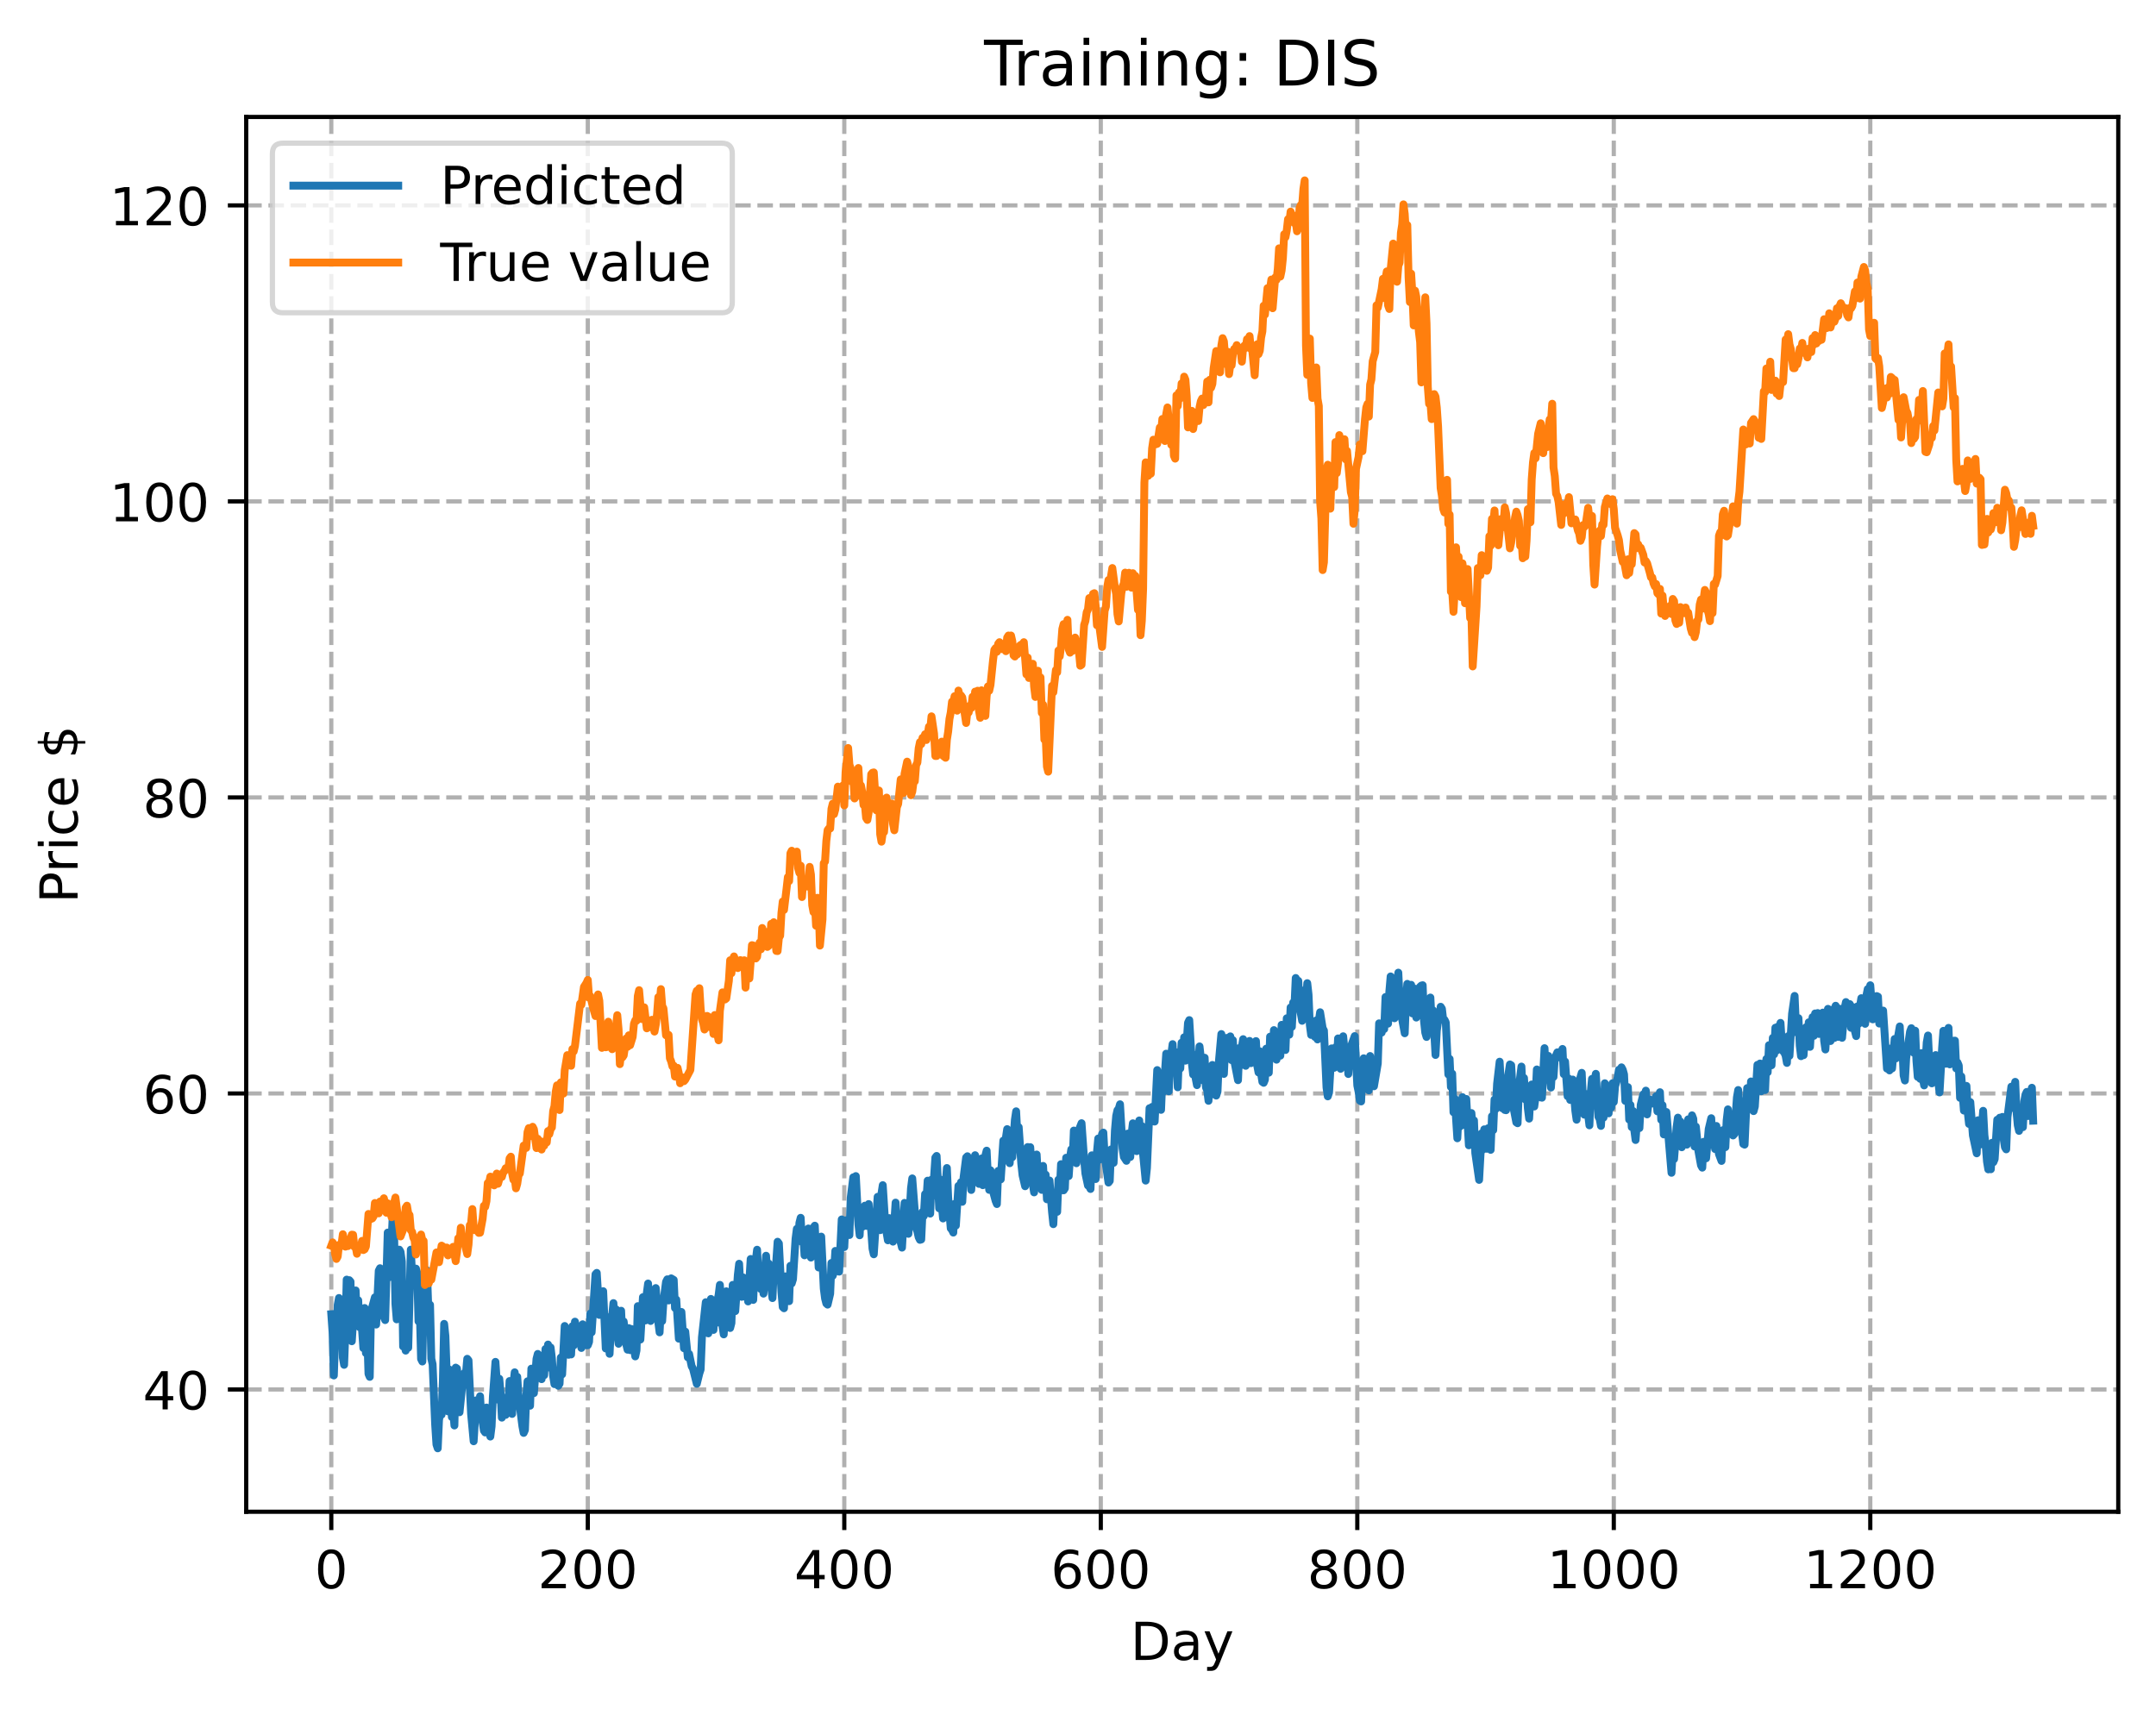 <?xml version="1.0" encoding="utf-8" standalone="no"?>
<!DOCTYPE svg PUBLIC "-//W3C//DTD SVG 1.1//EN"
  "http://www.w3.org/Graphics/SVG/1.1/DTD/svg11.dtd">
<!-- Created with matplotlib (https://matplotlib.org/) -->
<svg height="325.986pt" version="1.1" viewBox="0 0 411.286 325.986" width="411.286pt" xmlns="http://www.w3.org/2000/svg" xmlns:xlink="http://www.w3.org/1999/xlink">
 <defs>
  <style type="text/css">
*{stroke-linecap:butt;stroke-linejoin:round;}
  </style>
 </defs>
 <g id="figure_1">
  <g id="patch_1">
   <path d="M 0 325.986 
L 411.286 325.986 
L 411.286 0 
L 0 0 
z
" style="fill:#ffffff;"/>
  </g>
  <g id="axes_1">
   <g id="patch_2">
    <path d="M 46.966 288.43 
L 404.086 288.43 
L 404.086 22.318 
L 46.966 22.318 
z
" style="fill:#ffffff;"/>
   </g>
   <g id="matplotlib.axis_1">
    <g id="xtick_1">
     <g id="line2d_1">
      <path clip-path="url(#pc0b58010a2)" d="M 63.198 288.43 
L 63.198 22.318 
" style="fill:none;stroke:#b0b0b0;stroke-dasharray:2.96,1.28;stroke-dashoffset:0;stroke-width:0.8;"/>
     </g>
     <g id="line2d_2">
      <defs>
       <path d="M 0 0 
L 0 3.5 
" id="m2a16cbcf2a" style="stroke:#000000;stroke-width:0.8;"/>
      </defs>
      <g>
       <use style="stroke:#000000;stroke-width:0.8;" x="63.198" xlink:href="#m2a16cbcf2a" y="288.43"/>
      </g>
     </g>
     <g id="text_1">
      <!-- 0 -->
      <defs>
       <path d="M 31.781 66.406 
Q 24.172 66.406 20.328 58.906 
Q 16.5 51.422 16.5 36.375 
Q 16.5 21.391 20.328 13.891 
Q 24.172 6.391 31.781 6.391 
Q 39.453 6.391 43.281 13.891 
Q 47.125 21.391 47.125 36.375 
Q 47.125 51.422 43.281 58.906 
Q 39.453 66.406 31.781 66.406 
z
M 31.781 74.219 
Q 44.047 74.219 50.516 64.516 
Q 56.984 54.828 56.984 36.375 
Q 56.984 17.969 50.516 8.266 
Q 44.047 -1.422 31.781 -1.422 
Q 19.531 -1.422 13.062 8.266 
Q 6.594 17.969 6.594 36.375 
Q 6.594 54.828 13.062 64.516 
Q 19.531 74.219 31.781 74.219 
z
" id="DejaVuSans-48"/>
      </defs>
      <g transform="translate(60.017 303.029)scale(0.1 -0.1)">
       <use xlink:href="#DejaVuSans-48"/>
      </g>
     </g>
    </g>
    <g id="xtick_2">
     <g id="line2d_3">
      <path clip-path="url(#pc0b58010a2)" d="M 112.129 288.43 
L 112.129 22.318 
" style="fill:none;stroke:#b0b0b0;stroke-dasharray:2.96,1.28;stroke-dashoffset:0;stroke-width:0.8;"/>
     </g>
     <g id="line2d_4">
      <g>
       <use style="stroke:#000000;stroke-width:0.8;" x="112.129" xlink:href="#m2a16cbcf2a" y="288.43"/>
      </g>
     </g>
     <g id="text_2">
      <!-- 200 -->
      <defs>
       <path d="M 19.188 8.297 
L 53.609 8.297 
L 53.609 0 
L 7.328 0 
L 7.328 8.297 
Q 12.938 14.109 22.625 23.891 
Q 32.328 33.688 34.812 36.531 
Q 39.547 41.844 41.422 45.531 
Q 43.312 49.219 43.312 52.781 
Q 43.312 58.594 39.234 62.25 
Q 35.156 65.922 28.609 65.922 
Q 23.969 65.922 18.812 64.312 
Q 13.672 62.703 7.812 59.422 
L 7.812 69.391 
Q 13.766 71.781 18.938 73 
Q 24.125 74.219 28.422 74.219 
Q 39.75 74.219 46.484 68.547 
Q 53.219 62.891 53.219 53.422 
Q 53.219 48.922 51.531 44.891 
Q 49.859 40.875 45.406 35.406 
Q 44.188 33.984 37.641 27.219 
Q 31.109 20.453 19.188 8.297 
z
" id="DejaVuSans-50"/>
      </defs>
      <g transform="translate(102.585 303.029)scale(0.1 -0.1)">
       <use xlink:href="#DejaVuSans-50"/>
       <use x="63.623" xlink:href="#DejaVuSans-48"/>
       <use x="127.246" xlink:href="#DejaVuSans-48"/>
      </g>
     </g>
    </g>
    <g id="xtick_3">
     <g id="line2d_5">
      <path clip-path="url(#pc0b58010a2)" d="M 161.06 288.43 
L 161.06 22.318 
" style="fill:none;stroke:#b0b0b0;stroke-dasharray:2.96,1.28;stroke-dashoffset:0;stroke-width:0.8;"/>
     </g>
     <g id="line2d_6">
      <g>
       <use style="stroke:#000000;stroke-width:0.8;" x="161.06" xlink:href="#m2a16cbcf2a" y="288.43"/>
      </g>
     </g>
     <g id="text_3">
      <!-- 400 -->
      <defs>
       <path d="M 37.797 64.312 
L 12.891 25.391 
L 37.797 25.391 
z
M 35.203 72.906 
L 47.609 72.906 
L 47.609 25.391 
L 58.016 25.391 
L 58.016 17.188 
L 47.609 17.188 
L 47.609 0 
L 37.797 0 
L 37.797 17.188 
L 4.891 17.188 
L 4.891 26.703 
z
" id="DejaVuSans-52"/>
      </defs>
      <g transform="translate(151.516 303.029)scale(0.1 -0.1)">
       <use xlink:href="#DejaVuSans-52"/>
       <use x="63.623" xlink:href="#DejaVuSans-48"/>
       <use x="127.246" xlink:href="#DejaVuSans-48"/>
      </g>
     </g>
    </g>
    <g id="xtick_4">
     <g id="line2d_7">
      <path clip-path="url(#pc0b58010a2)" d="M 209.99 288.43 
L 209.99 22.318 
" style="fill:none;stroke:#b0b0b0;stroke-dasharray:2.96,1.28;stroke-dashoffset:0;stroke-width:0.8;"/>
     </g>
     <g id="line2d_8">
      <g>
       <use style="stroke:#000000;stroke-width:0.8;" x="209.99" xlink:href="#m2a16cbcf2a" y="288.43"/>
      </g>
     </g>
     <g id="text_4">
      <!-- 600 -->
      <defs>
       <path d="M 33.016 40.375 
Q 26.375 40.375 22.484 35.828 
Q 18.609 31.297 18.609 23.391 
Q 18.609 15.531 22.484 10.953 
Q 26.375 6.391 33.016 6.391 
Q 39.656 6.391 43.531 10.953 
Q 47.406 15.531 47.406 23.391 
Q 47.406 31.297 43.531 35.828 
Q 39.656 40.375 33.016 40.375 
z
M 52.594 71.297 
L 52.594 62.312 
Q 48.875 64.062 45.094 64.984 
Q 41.312 65.922 37.594 65.922 
Q 27.828 65.922 22.672 59.328 
Q 17.531 52.734 16.797 39.406 
Q 19.672 43.656 24.016 45.922 
Q 28.375 48.188 33.594 48.188 
Q 44.578 48.188 50.953 41.516 
Q 57.328 34.859 57.328 23.391 
Q 57.328 12.156 50.688 5.359 
Q 44.047 -1.422 33.016 -1.422 
Q 20.359 -1.422 13.672 8.266 
Q 6.984 17.969 6.984 36.375 
Q 6.984 53.656 15.188 63.938 
Q 23.391 74.219 37.203 74.219 
Q 40.922 74.219 44.703 73.484 
Q 48.484 72.75 52.594 71.297 
z
" id="DejaVuSans-54"/>
      </defs>
      <g transform="translate(200.446 303.029)scale(0.1 -0.1)">
       <use xlink:href="#DejaVuSans-54"/>
       <use x="63.623" xlink:href="#DejaVuSans-48"/>
       <use x="127.246" xlink:href="#DejaVuSans-48"/>
      </g>
     </g>
    </g>
    <g id="xtick_5">
     <g id="line2d_9">
      <path clip-path="url(#pc0b58010a2)" d="M 258.921 288.43 
L 258.921 22.318 
" style="fill:none;stroke:#b0b0b0;stroke-dasharray:2.96,1.28;stroke-dashoffset:0;stroke-width:0.8;"/>
     </g>
     <g id="line2d_10">
      <g>
       <use style="stroke:#000000;stroke-width:0.8;" x="258.921" xlink:href="#m2a16cbcf2a" y="288.43"/>
      </g>
     </g>
     <g id="text_5">
      <!-- 800 -->
      <defs>
       <path d="M 31.781 34.625 
Q 24.75 34.625 20.719 30.859 
Q 16.703 27.094 16.703 20.516 
Q 16.703 13.922 20.719 10.156 
Q 24.75 6.391 31.781 6.391 
Q 38.812 6.391 42.859 10.172 
Q 46.922 13.969 46.922 20.516 
Q 46.922 27.094 42.891 30.859 
Q 38.875 34.625 31.781 34.625 
z
M 21.922 38.812 
Q 15.578 40.375 12.031 44.719 
Q 8.5 49.078 8.5 55.328 
Q 8.5 64.062 14.719 69.141 
Q 20.953 74.219 31.781 74.219 
Q 42.672 74.219 48.875 69.141 
Q 55.078 64.062 55.078 55.328 
Q 55.078 49.078 51.531 44.719 
Q 48 40.375 41.703 38.812 
Q 48.828 37.156 52.797 32.312 
Q 56.781 27.484 56.781 20.516 
Q 56.781 9.906 50.312 4.234 
Q 43.844 -1.422 31.781 -1.422 
Q 19.734 -1.422 13.25 4.234 
Q 6.781 9.906 6.781 20.516 
Q 6.781 27.484 10.781 32.312 
Q 14.797 37.156 21.922 38.812 
z
M 18.312 54.391 
Q 18.312 48.734 21.844 45.562 
Q 25.391 42.391 31.781 42.391 
Q 38.141 42.391 41.719 45.562 
Q 45.312 48.734 45.312 54.391 
Q 45.312 60.062 41.719 63.234 
Q 38.141 66.406 31.781 66.406 
Q 25.391 66.406 21.844 63.234 
Q 18.312 60.062 18.312 54.391 
z
" id="DejaVuSans-56"/>
      </defs>
      <g transform="translate(249.377 303.029)scale(0.1 -0.1)">
       <use xlink:href="#DejaVuSans-56"/>
       <use x="63.623" xlink:href="#DejaVuSans-48"/>
       <use x="127.246" xlink:href="#DejaVuSans-48"/>
      </g>
     </g>
    </g>
    <g id="xtick_6">
     <g id="line2d_11">
      <path clip-path="url(#pc0b58010a2)" d="M 307.851 288.43 
L 307.851 22.318 
" style="fill:none;stroke:#b0b0b0;stroke-dasharray:2.96,1.28;stroke-dashoffset:0;stroke-width:0.8;"/>
     </g>
     <g id="line2d_12">
      <g>
       <use style="stroke:#000000;stroke-width:0.8;" x="307.851" xlink:href="#m2a16cbcf2a" y="288.43"/>
      </g>
     </g>
     <g id="text_6">
      <!-- 1000 -->
      <defs>
       <path d="M 12.406 8.297 
L 28.516 8.297 
L 28.516 63.922 
L 10.984 60.406 
L 10.984 69.391 
L 28.422 72.906 
L 38.281 72.906 
L 38.281 8.297 
L 54.391 8.297 
L 54.391 0 
L 12.406 0 
z
" id="DejaVuSans-49"/>
      </defs>
      <g transform="translate(295.126 303.029)scale(0.1 -0.1)">
       <use xlink:href="#DejaVuSans-49"/>
       <use x="63.623" xlink:href="#DejaVuSans-48"/>
       <use x="127.246" xlink:href="#DejaVuSans-48"/>
       <use x="190.869" xlink:href="#DejaVuSans-48"/>
      </g>
     </g>
    </g>
    <g id="xtick_7">
     <g id="line2d_13">
      <path clip-path="url(#pc0b58010a2)" d="M 356.782 288.43 
L 356.782 22.318 
" style="fill:none;stroke:#b0b0b0;stroke-dasharray:2.96,1.28;stroke-dashoffset:0;stroke-width:0.8;"/>
     </g>
     <g id="line2d_14">
      <g>
       <use style="stroke:#000000;stroke-width:0.8;" x="356.782" xlink:href="#m2a16cbcf2a" y="288.43"/>
      </g>
     </g>
     <g id="text_7">
      <!-- 1200 -->
      <g transform="translate(344.057 303.029)scale(0.1 -0.1)">
       <use xlink:href="#DejaVuSans-49"/>
       <use x="63.623" xlink:href="#DejaVuSans-50"/>
       <use x="127.246" xlink:href="#DejaVuSans-48"/>
       <use x="190.869" xlink:href="#DejaVuSans-48"/>
      </g>
     </g>
    </g>
    <g id="text_8">
     <!-- Day -->
     <defs>
      <path d="M 19.672 64.797 
L 19.672 8.109 
L 31.594 8.109 
Q 46.688 8.109 53.688 14.938 
Q 60.688 21.781 60.688 36.531 
Q 60.688 51.172 53.688 57.984 
Q 46.688 64.797 31.594 64.797 
z
M 9.812 72.906 
L 30.078 72.906 
Q 51.266 72.906 61.172 64.094 
Q 71.094 55.281 71.094 36.531 
Q 71.094 17.672 61.125 8.828 
Q 51.172 0 30.078 0 
L 9.812 0 
z
" id="DejaVuSans-68"/>
      <path d="M 34.281 27.484 
Q 23.391 27.484 19.188 25 
Q 14.984 22.516 14.984 16.5 
Q 14.984 11.719 18.141 8.906 
Q 21.297 6.109 26.703 6.109 
Q 34.188 6.109 38.703 11.406 
Q 43.219 16.703 43.219 25.484 
L 43.219 27.484 
z
M 52.203 31.203 
L 52.203 0 
L 43.219 0 
L 43.219 8.297 
Q 40.141 3.328 35.547 0.953 
Q 30.953 -1.422 24.312 -1.422 
Q 15.922 -1.422 10.953 3.297 
Q 6 8.016 6 15.922 
Q 6 25.141 12.172 29.828 
Q 18.359 34.516 30.609 34.516 
L 43.219 34.516 
L 43.219 35.406 
Q 43.219 41.609 39.141 45 
Q 35.062 48.391 27.688 48.391 
Q 23 48.391 18.547 47.266 
Q 14.109 46.141 10.016 43.891 
L 10.016 52.203 
Q 14.938 54.109 19.578 55.047 
Q 24.219 56 28.609 56 
Q 40.484 56 46.344 49.844 
Q 52.203 43.703 52.203 31.203 
z
" id="DejaVuSans-97"/>
      <path d="M 32.172 -5.078 
Q 28.375 -14.844 24.75 -17.812 
Q 21.141 -20.797 15.094 -20.797 
L 7.906 -20.797 
L 7.906 -13.281 
L 13.188 -13.281 
Q 16.891 -13.281 18.938 -11.516 
Q 21 -9.766 23.484 -3.219 
L 25.094 0.875 
L 2.984 54.688 
L 12.5 54.688 
L 29.594 11.922 
L 46.688 54.688 
L 56.203 54.688 
z
" id="DejaVuSans-121"/>
     </defs>
     <g transform="translate(215.652 316.707)scale(0.1 -0.1)">
      <use xlink:href="#DejaVuSans-68"/>
      <use x="77.002" xlink:href="#DejaVuSans-97"/>
      <use x="138.281" xlink:href="#DejaVuSans-121"/>
     </g>
    </g>
   </g>
   <g id="matplotlib.axis_2">
    <g id="ytick_1">
     <g id="line2d_15">
      <path clip-path="url(#pc0b58010a2)" d="M 46.966 265.106 
L 404.086 265.106 
" style="fill:none;stroke:#b0b0b0;stroke-dasharray:2.96,1.28;stroke-dashoffset:0;stroke-width:0.8;"/>
     </g>
     <g id="line2d_16">
      <defs>
       <path d="M 0 0 
L -3.5 0 
" id="mfadf931484" style="stroke:#000000;stroke-width:0.8;"/>
      </defs>
      <g>
       <use style="stroke:#000000;stroke-width:0.8;" x="46.966" xlink:href="#mfadf931484" y="265.106"/>
      </g>
     </g>
     <g id="text_9">
      <!-- 40 -->
      <g transform="translate(27.241 268.905)scale(0.1 -0.1)">
       <use xlink:href="#DejaVuSans-52"/>
       <use x="63.623" xlink:href="#DejaVuSans-48"/>
      </g>
     </g>
    </g>
    <g id="ytick_2">
     <g id="line2d_17">
      <path clip-path="url(#pc0b58010a2)" d="M 46.966 208.626 
L 404.086 208.626 
" style="fill:none;stroke:#b0b0b0;stroke-dasharray:2.96,1.28;stroke-dashoffset:0;stroke-width:0.8;"/>
     </g>
     <g id="line2d_18">
      <g>
       <use style="stroke:#000000;stroke-width:0.8;" x="46.966" xlink:href="#mfadf931484" y="208.626"/>
      </g>
     </g>
     <g id="text_10">
      <!-- 60 -->
      <g transform="translate(27.241 212.426)scale(0.1 -0.1)">
       <use xlink:href="#DejaVuSans-54"/>
       <use x="63.623" xlink:href="#DejaVuSans-48"/>
      </g>
     </g>
    </g>
    <g id="ytick_3">
     <g id="line2d_19">
      <path clip-path="url(#pc0b58010a2)" d="M 46.966 152.146 
L 404.086 152.146 
" style="fill:none;stroke:#b0b0b0;stroke-dasharray:2.96,1.28;stroke-dashoffset:0;stroke-width:0.8;"/>
     </g>
     <g id="line2d_20">
      <g>
       <use style="stroke:#000000;stroke-width:0.8;" x="46.966" xlink:href="#mfadf931484" y="152.146"/>
      </g>
     </g>
     <g id="text_11">
      <!-- 80 -->
      <g transform="translate(27.241 155.946)scale(0.1 -0.1)">
       <use xlink:href="#DejaVuSans-56"/>
       <use x="63.623" xlink:href="#DejaVuSans-48"/>
      </g>
     </g>
    </g>
    <g id="ytick_4">
     <g id="line2d_21">
      <path clip-path="url(#pc0b58010a2)" d="M 46.966 95.667 
L 404.086 95.667 
" style="fill:none;stroke:#b0b0b0;stroke-dasharray:2.96,1.28;stroke-dashoffset:0;stroke-width:0.8;"/>
     </g>
     <g id="line2d_22">
      <g>
       <use style="stroke:#000000;stroke-width:0.8;" x="46.966" xlink:href="#mfadf931484" y="95.667"/>
      </g>
     </g>
     <g id="text_12">
      <!-- 100 -->
      <g transform="translate(20.878 99.466)scale(0.1 -0.1)">
       <use xlink:href="#DejaVuSans-49"/>
       <use x="63.623" xlink:href="#DejaVuSans-48"/>
       <use x="127.246" xlink:href="#DejaVuSans-48"/>
      </g>
     </g>
    </g>
    <g id="ytick_5">
     <g id="line2d_23">
      <path clip-path="url(#pc0b58010a2)" d="M 46.966 39.187 
L 404.086 39.187 
" style="fill:none;stroke:#b0b0b0;stroke-dasharray:2.96,1.28;stroke-dashoffset:0;stroke-width:0.8;"/>
     </g>
     <g id="line2d_24">
      <g>
       <use style="stroke:#000000;stroke-width:0.8;" x="46.966" xlink:href="#mfadf931484" y="39.187"/>
      </g>
     </g>
     <g id="text_13">
      <!-- 120 -->
      <g transform="translate(20.878 42.986)scale(0.1 -0.1)">
       <use xlink:href="#DejaVuSans-49"/>
       <use x="63.623" xlink:href="#DejaVuSans-50"/>
       <use x="127.246" xlink:href="#DejaVuSans-48"/>
      </g>
     </g>
    </g>
    <g id="text_14">
     <!-- Price $ -->
     <defs>
      <path d="M 19.672 64.797 
L 19.672 37.406 
L 32.078 37.406 
Q 38.969 37.406 42.719 40.969 
Q 46.484 44.531 46.484 51.125 
Q 46.484 57.672 42.719 61.234 
Q 38.969 64.797 32.078 64.797 
z
M 9.812 72.906 
L 32.078 72.906 
Q 44.344 72.906 50.609 67.359 
Q 56.891 61.812 56.891 51.125 
Q 56.891 40.328 50.609 34.812 
Q 44.344 29.297 32.078 29.297 
L 19.672 29.297 
L 19.672 0 
L 9.812 0 
z
" id="DejaVuSans-80"/>
      <path d="M 41.109 46.297 
Q 39.594 47.172 37.812 47.578 
Q 36.031 48 33.891 48 
Q 26.266 48 22.188 43.047 
Q 18.109 38.094 18.109 28.812 
L 18.109 0 
L 9.078 0 
L 9.078 54.688 
L 18.109 54.688 
L 18.109 46.188 
Q 20.953 51.172 25.484 53.578 
Q 30.031 56 36.531 56 
Q 37.453 56 38.578 55.875 
Q 39.703 55.766 41.062 55.516 
z
" id="DejaVuSans-114"/>
      <path d="M 9.422 54.688 
L 18.406 54.688 
L 18.406 0 
L 9.422 0 
z
M 9.422 75.984 
L 18.406 75.984 
L 18.406 64.594 
L 9.422 64.594 
z
" id="DejaVuSans-105"/>
      <path d="M 48.781 52.594 
L 48.781 44.188 
Q 44.969 46.297 41.141 47.344 
Q 37.312 48.391 33.406 48.391 
Q 24.656 48.391 19.812 42.844 
Q 14.984 37.312 14.984 27.297 
Q 14.984 17.281 19.812 11.734 
Q 24.656 6.203 33.406 6.203 
Q 37.312 6.203 41.141 7.25 
Q 44.969 8.297 48.781 10.406 
L 48.781 2.094 
Q 45.016 0.344 40.984 -0.531 
Q 36.969 -1.422 32.422 -1.422 
Q 20.062 -1.422 12.781 6.344 
Q 5.516 14.109 5.516 27.297 
Q 5.516 40.672 12.859 48.328 
Q 20.219 56 33.016 56 
Q 37.156 56 41.109 55.141 
Q 45.062 54.297 48.781 52.594 
z
" id="DejaVuSans-99"/>
      <path d="M 56.203 29.594 
L 56.203 25.203 
L 14.891 25.203 
Q 15.484 15.922 20.484 11.062 
Q 25.484 6.203 34.422 6.203 
Q 39.594 6.203 44.453 7.469 
Q 49.312 8.734 54.109 11.281 
L 54.109 2.781 
Q 49.266 0.734 44.188 -0.344 
Q 39.109 -1.422 33.891 -1.422 
Q 20.797 -1.422 13.156 6.188 
Q 5.516 13.812 5.516 26.812 
Q 5.516 40.234 12.766 48.109 
Q 20.016 56 32.328 56 
Q 43.359 56 49.781 48.891 
Q 56.203 41.797 56.203 29.594 
z
M 47.219 32.234 
Q 47.125 39.594 43.094 43.984 
Q 39.062 48.391 32.422 48.391 
Q 24.906 48.391 20.391 44.141 
Q 15.875 39.891 15.188 32.172 
z
" id="DejaVuSans-101"/>
      <path id="DejaVuSans-32"/>
      <path d="M 33.797 -14.703 
L 28.906 -14.703 
L 28.859 0 
Q 23.734 0.094 18.609 1.188 
Q 13.484 2.297 8.297 4.5 
L 8.297 13.281 
Q 13.281 10.156 18.375 8.562 
Q 23.484 6.984 28.906 6.938 
L 28.906 29.203 
Q 18.109 30.953 13.203 35.156 
Q 8.297 39.359 8.297 46.688 
Q 8.297 54.641 13.625 59.219 
Q 18.953 63.812 28.906 64.5 
L 28.906 75.984 
L 33.797 75.984 
L 33.797 64.656 
Q 38.328 64.453 42.578 63.688 
Q 46.828 62.938 50.875 61.625 
L 50.875 53.078 
Q 46.828 55.125 42.547 56.25 
Q 38.281 57.375 33.797 57.562 
L 33.797 36.719 
Q 44.875 35.016 50.094 30.609 
Q 55.328 26.219 55.328 18.609 
Q 55.328 10.359 49.781 5.594 
Q 44.234 0.828 33.797 0.094 
z
M 28.906 37.594 
L 28.906 57.625 
Q 23.25 56.984 20.266 54.391 
Q 17.281 51.812 17.281 47.516 
Q 17.281 43.312 20.031 40.969 
Q 22.797 38.625 28.906 37.594 
z
M 33.797 28.219 
L 33.797 7.078 
Q 39.984 7.906 43.141 10.594 
Q 46.297 13.281 46.297 17.672 
Q 46.297 21.969 43.281 24.5 
Q 40.281 27.047 33.797 28.219 
z
" id="DejaVuSans-36"/>
     </defs>
     <g transform="translate(14.798 172.342)rotate(-90)scale(0.1 -0.1)">
      <use xlink:href="#DejaVuSans-80"/>
      <use x="58.553" xlink:href="#DejaVuSans-114"/>
      <use x="99.666" xlink:href="#DejaVuSans-105"/>
      <use x="127.449" xlink:href="#DejaVuSans-99"/>
      <use x="182.43" xlink:href="#DejaVuSans-101"/>
      <use x="243.953" xlink:href="#DejaVuSans-32"/>
      <use x="275.74" xlink:href="#DejaVuSans-36"/>
     </g>
    </g>
   </g>
   <g id="line2d_25">
    <path clip-path="url(#pc0b58010a2)" d="M 63.198 250.746 
L 63.443 254.228 
L 63.688 262.43 
L 63.932 255.328 
L 64.177 256.645 
L 64.422 248.967 
L 64.666 247.649 
L 64.911 252.303 
L 65.156 248.047 
L 65.4 259.022 
L 65.645 260.402 
L 65.89 254.012 
L 66.134 244.143 
L 66.379 250.088 
L 66.623 244.247 
L 66.868 244.523 
L 67.113 255.906 
L 67.602 248.218 
L 67.847 246.208 
L 68.091 251.942 
L 68.336 248.087 
L 68.581 253.213 
L 68.825 250.402 
L 69.315 257.209 
L 69.559 249.559 
L 69.804 258.163 
L 70.049 254.368 
L 70.293 262.132 
L 70.538 262.7 
L 70.783 250.198 
L 71.517 247.521 
L 71.761 252.718 
L 72.251 242.448 
L 72.495 241.966 
L 72.74 248.925 
L 72.984 245.598 
L 73.229 251.278 
L 73.474 251.867 
L 73.963 235.166 
L 74.208 243.713 
L 74.452 235.585 
L 74.697 236.748 
L 74.942 231.501 
L 75.186 235.55 
L 75.431 248.756 
L 75.676 251.727 
L 75.92 246.783 
L 76.165 238.425 
L 76.41 238.839 
L 76.654 240.679 
L 76.899 256.902 
L 77.144 255.954 
L 77.388 257.692 
L 77.633 253.643 
L 77.878 257.144 
L 78.367 238.421 
L 78.611 243.176 
L 78.856 242.489 
L 79.101 242.165 
L 79.345 242.042 
L 79.59 242.836 
L 79.835 252.104 
L 80.079 249.872 
L 80.324 259.279 
L 80.569 259.77 
L 80.813 247.925 
L 81.058 246.449 
L 81.303 242.273 
L 81.547 245.085 
L 81.792 252.064 
L 82.037 248.943 
L 82.281 259.233 
L 82.526 260.292 
L 83.015 271.847 
L 83.26 275.604 
L 83.505 276.334 
L 83.749 270.949 
L 83.994 269.266 
L 84.239 269.914 
L 84.483 263.554 
L 84.728 252.587 
L 84.972 254.919 
L 85.462 269.279 
L 85.706 261.292 
L 85.951 264.07 
L 86.196 270.367 
L 86.44 269.032 
L 86.685 271.976 
L 86.93 260.934 
L 87.174 261.108 
L 87.419 263.496 
L 87.664 269.449 
L 88.153 264.6 
L 88.398 263.659 
L 88.642 261.911 
L 88.887 261.981 
L 89.132 259.249 
L 89.376 259.555 
L 89.866 269.748 
L 90.355 274.988 
L 90.844 267.174 
L 91.089 268.031 
L 91.333 269.549 
L 91.578 266.388 
L 91.823 270.6 
L 92.067 271.304 
L 92.312 272.962 
L 92.557 273.308 
L 92.801 268.549 
L 93.535 274.089 
L 93.78 272.133 
L 94.025 266.483 
L 94.514 259.835 
L 95.003 267.041 
L 95.248 263.059 
L 95.493 265.749 
L 95.737 270.48 
L 95.982 266.649 
L 96.227 268.835 
L 96.471 269.951 
L 96.716 268.591 
L 96.96 268.163 
L 97.205 263.493 
L 97.694 269.771 
L 97.939 264.067 
L 98.184 261.828 
L 98.428 265.699 
L 98.673 262.683 
L 98.918 266.43 
L 99.652 272.119 
L 99.896 273.39 
L 100.141 272.839 
L 100.386 266.502 
L 100.63 263.543 
L 100.875 267.356 
L 101.12 268.207 
L 101.364 261.129 
L 101.609 264.479 
L 101.854 265.802 
L 102.343 259.268 
L 102.587 258.32 
L 102.832 261.724 
L 103.077 258.794 
L 103.321 263.139 
L 103.566 258.607 
L 103.811 262.382 
L 104.055 257.378 
L 104.3 260.046 
L 104.545 256.529 
L 104.789 260.917 
L 105.034 257.083 
L 105.279 259.144 
L 105.523 262.575 
L 105.768 264.085 
L 106.013 263.14 
L 106.257 263.143 
L 106.502 264.402 
L 106.747 263.998 
L 106.991 259.002 
L 107.236 262.217 
L 107.725 252.991 
L 107.97 257.234 
L 108.459 258.489 
L 108.704 254.816 
L 108.948 258.424 
L 109.193 253.035 
L 109.438 256.72 
L 109.682 252.163 
L 109.927 254.128 
L 110.416 254.646 
L 110.661 255.24 
L 110.906 257.186 
L 111.15 252.662 
L 111.395 256.589 
L 111.64 255.786 
L 111.884 256.67 
L 112.129 256.66 
L 112.374 256.01 
L 112.618 250.611 
L 112.863 254.203 
L 113.597 243.126 
L 113.842 242.857 
L 114.331 250.881 
L 114.575 247.965 
L 114.82 246.644 
L 115.065 246.351 
L 115.554 257.284 
L 115.799 251.291 
L 116.288 258.301 
L 116.533 253.346 
L 117.022 248.623 
L 117.267 252.936 
L 117.511 249.806 
L 117.756 254.321 
L 118.001 256.387 
L 118.49 250.079 
L 118.735 255.543 
L 118.979 252.131 
L 119.469 256.504 
L 119.713 257.516 
L 119.958 253.401 
L 120.203 257.596 
L 120.447 253.565 
L 120.936 257.18 
L 121.181 258.795 
L 121.426 257.643 
L 121.67 249.204 
L 121.915 253.935 
L 122.16 255.582 
L 122.649 247.487 
L 123.138 251.933 
L 123.383 246.764 
L 123.628 244.889 
L 124.117 252.033 
L 124.362 248.094 
L 124.606 251.548 
L 125.096 245.754 
L 125.585 252.318 
L 125.83 254.21 
L 126.074 249.316 
L 126.319 252.053 
L 126.563 248.281 
L 127.053 244.565 
L 127.297 244.085 
L 127.542 248.124 
L 127.787 244.805 
L 128.031 243.902 
L 128.521 244.198 
L 128.765 249.56 
L 129.01 247.952 
L 129.499 255.419 
L 129.989 250.312 
L 130.478 257.24 
L 130.723 254.057 
L 131.212 258.972 
L 131.457 258.327 
L 131.946 260.683 
L 132.191 261.097 
L 132.924 264.027 
L 133.414 262.027 
L 133.658 261.288 
L 133.903 255.136 
L 134.637 248.451 
L 135.126 254.4 
L 135.371 250.13 
L 135.616 247.827 
L 135.86 251.687 
L 136.105 253.745 
L 136.35 248.822 
L 136.594 252.431 
L 136.839 248.2 
L 137.084 247.081 
L 137.328 245.144 
L 137.818 252.988 
L 138.062 254.596 
L 138.551 246.371 
L 138.796 250.057 
L 139.285 253.378 
L 139.53 252.435 
L 139.775 245.15 
L 140.264 250.155 
L 140.753 243.213 
L 140.998 241.113 
L 141.243 245.701 
L 141.487 247.428 
L 141.732 243.712 
L 141.977 246.443 
L 142.221 247.447 
L 142.466 243.856 
L 142.711 248.311 
L 143.2 240.207 
L 143.689 248.017 
L 143.934 242.422 
L 144.423 238.437 
L 144.668 243.276 
L 144.912 243.947 
L 145.157 245.96 
L 145.402 242.702 
L 145.646 246.822 
L 146.136 239.583 
L 146.38 243.171 
L 146.625 241.061 
L 147.359 247.669 
L 147.604 242.397 
L 147.848 244.125 
L 148.338 236.916 
L 148.582 237.246 
L 149.072 246.544 
L 149.316 249.374 
L 149.561 249.608 
L 149.806 243.522 
L 150.05 247.028 
L 150.295 247.032 
L 150.539 248.26 
L 150.784 241.503 
L 151.029 244.872 
L 151.273 244.075 
L 151.763 236.342 
L 152.007 234.455 
L 152.252 236.72 
L 152.497 233.313 
L 152.741 232.348 
L 152.986 236.976 
L 153.231 235.654 
L 153.475 239.508 
L 153.72 235.957 
L 154.209 234.389 
L 154.454 238.913 
L 154.699 239.937 
L 155.188 234.21 
L 155.433 233.851 
L 155.677 238.98 
L 155.922 236.6 
L 156.166 241.831 
L 156.656 235.936 
L 157.145 245.85 
L 157.39 247.749 
L 157.634 248.696 
L 157.879 248.916 
L 158.368 246.833 
L 158.613 240.964 
L 158.858 243.403 
L 159.102 242.631 
L 159.347 238.665 
L 159.592 241.437 
L 160.081 242.623 
L 160.57 232.66 
L 161.06 237.939 
L 161.304 232.833 
L 161.549 235.459 
L 161.794 235.351 
L 162.038 235.64 
L 162.283 228.531 
L 162.772 224.624 
L 163.017 228.247 
L 163.261 224.389 
L 163.751 233.615 
L 163.995 235.688 
L 164.24 230.499 
L 164.485 234.09 
L 164.729 231.387 
L 164.974 230.037 
L 165.219 233.88 
L 165.463 230.117 
L 165.708 229.724 
L 165.953 233.567 
L 166.197 234.783 
L 166.442 238.235 
L 166.687 239.312 
L 167.421 228.346 
L 167.91 234.708 
L 168.154 227.71 
L 168.399 226.121 
L 168.888 233.789 
L 169.378 236.644 
L 169.622 232.406 
L 169.867 235.717 
L 170.356 236.901 
L 170.846 229.451 
L 171.335 235.819 
L 171.58 236.065 
L 172.069 238.041 
L 172.558 229.501 
L 173.048 233.526 
L 173.292 235.407 
L 173.782 226.726 
L 174.026 224.83 
L 174.76 234.297 
L 175.005 234.982 
L 175.249 236.063 
L 175.494 236.556 
L 175.739 236.488 
L 175.983 231.22 
L 176.228 232.016 
L 176.473 227.821 
L 176.717 229.043 
L 176.962 225.26 
L 177.451 231.552 
L 177.696 225.082 
L 177.941 228.156 
L 178.43 220.858 
L 178.675 220.546 
L 179.164 230.548 
L 179.409 225.063 
L 179.653 229.863 
L 179.898 232.477 
L 180.632 222.847 
L 180.876 228.479 
L 181.366 234.369 
L 181.61 234.65 
L 181.855 235.173 
L 182.1 229.692 
L 182.344 233.842 
L 182.834 226.256 
L 183.078 229.253 
L 183.323 225.562 
L 183.568 229.3 
L 183.812 224.672 
L 184.302 220.848 
L 184.546 220.603 
L 184.791 224.68 
L 185.036 222.892 
L 185.28 227.042 
L 185.525 223.312 
L 185.77 225.589 
L 186.014 220.404 
L 186.259 224.221 
L 186.503 221.43 
L 186.748 225.88 
L 186.993 221.944 
L 187.237 221.034 
L 187.482 226.126 
L 187.971 220.478 
L 188.216 219.536 
L 188.461 224.542 
L 188.705 227.022 
L 188.95 223.276 
L 189.439 227.306 
L 189.929 229.128 
L 190.173 229.727 
L 190.418 223.398 
L 190.663 224.926 
L 190.907 225.02 
L 191.397 217.622 
L 191.641 221.425 
L 191.886 217.083 
L 192.13 215.427 
L 192.375 219.938 
L 192.62 221.935 
L 192.864 217.214 
L 193.109 220.794 
L 193.598 213.663 
L 193.843 212.029 
L 194.088 216.744 
L 194.332 215.049 
L 194.822 222.021 
L 195.066 224.251 
L 195.556 226.329 
L 196.045 218.844 
L 196.29 222.193 
L 196.534 218.87 
L 197.024 225.986 
L 197.268 227.502 
L 197.513 222.134 
L 197.758 220.276 
L 198.002 224.609 
L 198.247 226.249 
L 198.491 223.576 
L 198.736 227.029 
L 198.981 222.451 
L 199.225 226.751 
L 199.47 224.112 
L 199.715 228.818 
L 200.204 225.23 
L 200.693 231.266 
L 200.938 233.565 
L 201.183 228.41 
L 201.427 230.341 
L 201.672 231.209 
L 201.917 225.066 
L 202.161 227.266 
L 202.406 222.115 
L 202.651 225.402 
L 202.895 227.107 
L 203.14 226.73 
L 203.385 220.893 
L 203.629 223.298 
L 203.874 224.389 
L 204.118 220.854 
L 204.363 219.295 
L 204.608 221.678 
L 204.852 215.704 
L 205.342 221.939 
L 205.586 217.318 
L 205.831 215.541 
L 206.32 214.3 
L 206.81 221.229 
L 207.054 223.901 
L 207.544 226.193 
L 207.788 226.354 
L 208.033 226.85 
L 208.278 220.423 
L 209.012 224.957 
L 209.256 219.847 
L 209.501 217.217 
L 209.746 221.258 
L 209.99 217.859 
L 210.235 216.357 
L 210.479 216.092 
L 210.724 220.516 
L 211.458 225.627 
L 211.703 225.308 
L 211.947 219.303 
L 212.437 221.865 
L 212.681 215.716 
L 212.926 212.903 
L 213.171 211.815 
L 213.415 211.537 
L 213.66 210.685 
L 214.149 219.092 
L 214.394 220.733 
L 214.883 221.482 
L 215.128 216.279 
L 215.373 219.346 
L 215.617 220.75 
L 215.862 216.405 
L 216.106 214.317 
L 216.351 218.822 
L 216.596 214.968 
L 216.84 219.632 
L 217.33 213.774 
L 217.574 218.493 
L 217.819 214.841 
L 218.064 220.256 
L 218.553 225.255 
L 218.798 222.842 
L 219.287 211.438 
L 219.532 213.771 
L 219.776 211.194 
L 220.021 213.948 
L 220.266 213.986 
L 220.755 204.161 
L 221.244 209.487 
L 221.489 211.756 
L 221.734 205.872 
L 221.978 208.294 
L 222.467 201.032 
L 222.957 208.216 
L 223.201 202.876 
L 223.691 199.214 
L 223.935 203.831 
L 224.18 200.977 
L 224.425 200.78 
L 224.669 207.456 
L 224.914 200.95 
L 225.159 203.856 
L 225.403 198.935 
L 225.648 201.726 
L 225.893 197.912 
L 226.137 202.373 
L 226.627 195.14 
L 226.871 194.627 
L 227.361 202.797 
L 227.605 205.014 
L 227.85 201.259 
L 228.094 205.772 
L 228.339 207.042 
L 228.828 199.645 
L 229.318 203.957 
L 229.562 206.169 
L 229.807 201.808 
L 230.052 207.463 
L 230.296 208.065 
L 230.541 210.032 
L 230.786 204.376 
L 231.03 208.874 
L 231.275 203.185 
L 231.52 206.829 
L 231.764 208.309 
L 232.009 209.034 
L 232.254 208.281 
L 232.498 202.75 
L 232.988 197.29 
L 233.232 202.659 
L 233.477 204.9 
L 233.722 199.694 
L 233.966 198.037 
L 234.211 198.041 
L 234.455 201.528 
L 234.7 197.73 
L 234.945 202.269 
L 235.189 198.459 
L 235.434 202.312 
L 236.168 206.094 
L 236.413 199.964 
L 236.657 203.276 
L 236.902 199.698 
L 237.147 198.267 
L 237.636 203.356 
L 237.881 198.992 
L 238.125 201.806 
L 238.37 198.597 
L 238.615 202.851 
L 238.859 199.427 
L 239.104 202.626 
L 239.349 199.5 
L 239.593 198.63 
L 239.838 203.337 
L 240.082 204.621 
L 240.327 200.574 
L 240.572 204.884 
L 240.816 206.412 
L 241.061 206.592 
L 241.306 205.996 
L 241.55 200.077 
L 241.795 203.501 
L 242.04 204.668 
L 242.284 197.785 
L 242.774 201.611 
L 243.018 196.535 
L 243.263 201.072 
L 243.508 202.186 
L 243.752 197.475 
L 244.242 201.423 
L 244.486 195.532 
L 244.976 199.708 
L 245.22 200.338 
L 245.465 194.283 
L 245.709 196.495 
L 245.954 197.415 
L 246.199 192.216 
L 246.443 195.918 
L 246.688 191.283 
L 246.933 191.996 
L 247.177 186.597 
L 247.422 190.283 
L 247.667 187.133 
L 247.911 192.063 
L 248.401 194.766 
L 248.645 188.985 
L 248.89 192.521 
L 249.135 191.039 
L 249.379 187.58 
L 249.624 189.785 
L 249.869 195.582 
L 250.113 197.454 
L 250.358 195.04 
L 250.603 195.386 
L 250.847 197.844 
L 251.092 194.688 
L 251.337 198.325 
L 251.581 194.759 
L 251.826 193.128 
L 252.315 196.169 
L 252.56 196.622 
L 253.049 207.487 
L 253.294 209.181 
L 253.538 208.447 
L 254.028 200.025 
L 254.272 203.333 
L 254.517 203.733 
L 254.762 199.827 
L 255.006 203.518 
L 255.251 198.125 
L 255.496 202.005 
L 255.74 203.921 
L 255.985 199.753 
L 256.23 197.712 
L 256.719 202.82 
L 256.964 200.438 
L 257.208 204.914 
L 257.453 200.371 
L 258.431 197.68 
L 258.921 207.096 
L 259.165 208.271 
L 259.41 209.995 
L 259.655 210.151 
L 259.899 204.073 
L 260.144 201.91 
L 260.633 206.842 
L 261.123 208.044 
L 261.367 201.479 
L 261.612 205.579 
L 262.101 207.259 
L 262.835 202.906 
L 263.08 195.243 
L 263.325 196.749 
L 263.569 197.018 
L 263.814 195.784 
L 264.058 196.337 
L 264.303 190.223 
L 264.548 194.706 
L 264.792 195.311 
L 265.037 189.15 
L 265.282 186.3 
L 265.526 190.653 
L 266.016 194.277 
L 266.26 189.892 
L 266.75 185.577 
L 266.994 190.684 
L 267.239 193.189 
L 267.973 197.144 
L 268.218 190.589 
L 268.462 187.716 
L 268.707 192.091 
L 268.952 188.202 
L 269.196 187.894 
L 269.441 193.359 
L 269.685 189.616 
L 269.93 188.638 
L 270.175 194.148 
L 270.419 190.106 
L 270.909 188.251 
L 271.153 188.033 
L 271.398 187.974 
L 271.643 194.724 
L 271.887 197.017 
L 272.132 197.847 
L 272.377 192.218 
L 272.866 190.324 
L 273.111 195.098 
L 273.355 192.761 
L 273.845 201.283 
L 274.089 196.621 
L 274.334 194.84 
L 274.579 194.21 
L 274.823 192.082 
L 275.068 192.47 
L 275.313 194.604 
L 275.557 194.573 
L 275.802 195.069 
L 276.291 205.001 
L 276.536 202.032 
L 276.78 207.392 
L 277.025 204.839 
L 277.27 212.212 
L 277.514 209.598 
L 278.004 217.178 
L 278.248 212.336 
L 278.493 214.947 
L 278.738 211.006 
L 278.982 209.324 
L 279.227 214.627 
L 279.472 211.372 
L 279.716 209.674 
L 280.206 218.522 
L 280.45 213.957 
L 280.695 212.361 
L 280.94 215.523 
L 281.184 213.768 
L 281.429 219.999 
L 282.163 225.117 
L 282.652 216.229 
L 282.897 219.332 
L 283.141 215.47 
L 283.631 219.182 
L 283.875 215.258 
L 284.12 218.805 
L 284.365 219.385 
L 284.609 212.97 
L 284.854 215.624 
L 285.099 209.776 
L 285.343 211.593 
L 285.588 206.769 
L 286.077 202.56 
L 286.567 211.437 
L 286.811 208.188 
L 287.056 211.775 
L 287.301 211.824 
L 287.545 206.28 
L 288.034 203.089 
L 288.279 203.235 
L 288.768 211.588 
L 289.258 214.144 
L 289.502 214.308 
L 289.747 207.468 
L 290.236 203.496 
L 290.481 208.771 
L 290.726 205.673 
L 290.97 209.776 
L 291.215 207.696 
L 291.46 211.484 
L 291.704 213.43 
L 291.949 209.126 
L 292.194 206.912 
L 292.438 210.224 
L 292.683 211.116 
L 292.928 209.31 
L 293.172 204.046 
L 293.417 207.816 
L 293.661 208.926 
L 293.906 209.377 
L 294.151 209.436 
L 294.64 199.982 
L 294.885 204.695 
L 295.129 201.887 
L 295.374 201.46 
L 295.863 207.5 
L 296.108 203.75 
L 296.353 205.479 
L 296.597 201.924 
L 297.087 200.778 
L 297.331 200.981 
L 297.576 201.765 
L 297.821 200.692 
L 298.065 200.132 
L 298.31 204.944 
L 298.555 202.536 
L 299.044 209.164 
L 299.289 205.805 
L 299.533 209.863 
L 299.778 207.136 
L 300.022 205.972 
L 300.512 211.913 
L 300.756 213.638 
L 301.001 208.542 
L 301.246 206.372 
L 301.735 204.689 
L 301.98 210.053 
L 302.224 212.673 
L 302.469 208.716 
L 303.203 214.709 
L 303.448 208.522 
L 303.692 205.846 
L 303.937 210.087 
L 304.182 206.233 
L 304.426 204.876 
L 304.916 213.055 
L 305.16 213.49 
L 305.405 214.818 
L 305.649 210.318 
L 305.894 213.237 
L 306.139 206.677 
L 306.383 209.807 
L 306.873 212.425 
L 307.117 208.074 
L 307.362 211.32 
L 307.607 206.679 
L 307.851 210.262 
L 308.096 207.26 
L 308.585 205.613 
L 308.83 204.1 
L 309.075 204.579 
L 309.319 203.64 
L 309.564 204.103 
L 309.809 204.994 
L 310.053 210.053 
L 310.543 207.417 
L 310.787 213.609 
L 311.032 210.812 
L 311.277 215.051 
L 311.521 211.971 
L 311.766 215.659 
L 312.01 217.51 
L 312.255 214.207 
L 312.5 212.603 
L 312.744 215.235 
L 312.989 210.783 
L 313.478 208.789 
L 313.723 208.997 
L 313.968 208.085 
L 314.212 212.624 
L 314.457 210.63 
L 314.702 209.762 
L 314.946 209.986 
L 315.191 210.549 
L 315.68 209.913 
L 315.925 209.15 
L 316.17 212.04 
L 316.414 209.294 
L 316.659 208.385 
L 316.904 213.667 
L 317.148 210.864 
L 317.393 216.444 
L 317.637 213.265 
L 317.882 212.159 
L 318.861 223.764 
L 319.105 219.447 
L 319.35 221.148 
L 319.839 215.027 
L 320.084 213.236 
L 320.329 216.228 
L 320.573 213.985 
L 320.818 218.89 
L 321.063 215.392 
L 321.307 218.366 
L 321.552 214.598 
L 321.797 218.393 
L 322.041 213.563 
L 322.286 216.006 
L 322.775 212.797 
L 323.02 213.457 
L 323.265 218.744 
L 323.509 214.952 
L 323.998 219.634 
L 324.488 222.338 
L 324.732 222.781 
L 324.977 217.852 
L 325.466 221.002 
L 325.956 215.418 
L 326.445 213.347 
L 326.69 218.466 
L 326.934 215.613 
L 327.179 219.236 
L 327.424 214.824 
L 327.668 218.419 
L 327.913 220.192 
L 328.402 221.501 
L 328.647 215.632 
L 328.892 217.774 
L 329.136 218.875 
L 329.381 213.766 
L 329.625 211.658 
L 330.115 216.232 
L 330.359 216.095 
L 330.604 216.64 
L 330.849 216.369 
L 331.338 209.383 
L 331.583 207.967 
L 332.072 214.256 
L 332.561 218.265 
L 332.806 218.393 
L 333.295 207.604 
L 333.785 210.801 
L 334.029 206.333 
L 334.274 210.469 
L 334.519 211.997 
L 334.763 211.112 
L 335.252 203.172 
L 335.497 207.207 
L 335.742 202.914 
L 335.986 208.21 
L 336.231 202.96 
L 336.476 206.916 
L 336.72 207.982 
L 336.965 202.038 
L 337.21 204.587 
L 337.454 199.414 
L 337.699 203.153 
L 337.944 203.255 
L 338.188 198.017 
L 338.433 201.164 
L 338.678 196.082 
L 338.922 200.438 
L 339.167 195.863 
L 339.412 199.002 
L 339.656 195.155 
L 339.901 198.866 
L 340.146 200.568 
L 340.39 200.831 
L 340.635 201.425 
L 340.88 202.799 
L 341.124 197.688 
L 341.369 201.446 
L 341.858 193.423 
L 342.347 190.016 
L 342.592 195.554 
L 342.837 197.049 
L 343.081 194.257 
L 343.326 199.487 
L 343.571 201.515 
L 343.815 197.513 
L 344.06 201.323 
L 344.305 197.167 
L 344.549 195.976 
L 344.794 199.712 
L 345.039 195.051 
L 345.283 199.734 
L 345.528 195.75 
L 345.773 194.053 
L 346.017 197.635 
L 346.262 193.358 
L 346.507 196.16 
L 346.751 193.286 
L 346.996 197.274 
L 347.24 193.659 
L 347.485 196.867 
L 347.73 193.195 
L 347.974 198.546 
L 348.219 200.237 
L 348.708 192.48 
L 348.953 197.782 
L 349.198 198.622 
L 349.442 192.652 
L 349.687 194.62 
L 349.932 198.039 
L 350.176 191.886 
L 350.666 197.842 
L 350.91 192.455 
L 351.4 198.013 
L 351.889 192.34 
L 352.134 191.188 
L 352.378 195.224 
L 352.623 192.61 
L 352.868 191.575 
L 353.112 196.103 
L 353.357 192.1 
L 353.601 195.711 
L 354.091 197.683 
L 354.335 192.012 
L 354.58 195.326 
L 354.825 191.995 
L 355.069 190.446 
L 355.314 193.604 
L 355.559 195.006 
L 355.803 195.342 
L 356.048 189.914 
L 356.293 188.705 
L 356.537 188.925 
L 356.782 187.977 
L 357.271 194.484 
L 357.516 190.52 
L 357.761 193.135 
L 358.005 190.043 
L 358.25 190.156 
L 358.495 195.29 
L 358.739 193.747 
L 359.228 192.812 
L 359.962 203.885 
L 360.207 200.122 
L 360.452 204.231 
L 360.696 200.043 
L 360.941 203.856 
L 361.43 198.23 
L 361.675 201.939 
L 361.92 198.709 
L 362.409 195.835 
L 362.654 201.542 
L 362.898 199.693 
L 363.143 205.18 
L 363.388 206.155 
L 363.632 201.862 
L 364.366 196.828 
L 364.611 196.174 
L 364.856 196.832 
L 365.1 200.876 
L 365.345 196.647 
L 365.589 202.431 
L 365.834 205.469 
L 366.079 201.888 
L 366.323 205.846 
L 366.568 200.922 
L 366.813 205.793 
L 367.057 207.095 
L 367.547 198.903 
L 367.791 197.566 
L 368.036 202.651 
L 368.525 206.698 
L 368.77 202.598 
L 369.015 205.952 
L 369.259 201.301 
L 369.504 205.149 
L 369.749 206.366 
L 369.993 208.432 
L 370.483 199.928 
L 370.727 196.674 
L 370.972 200.819 
L 371.216 202.953 
L 371.461 197.446 
L 371.706 196.112 
L 371.95 203.077 
L 372.195 198.8 
L 372.44 202.214 
L 372.684 198.574 
L 372.929 198.55 
L 373.174 203.853 
L 373.418 202.716 
L 373.663 203.292 
L 373.908 209.468 
L 374.152 205.375 
L 374.642 211.893 
L 374.886 208.205 
L 375.131 207.184 
L 375.376 212.241 
L 375.62 214.445 
L 375.865 210.272 
L 376.354 216.627 
L 377.088 220.05 
L 377.333 213.736 
L 377.577 215.609 
L 377.822 218.349 
L 378.311 211.935 
L 378.556 216.584 
L 378.801 218.534 
L 379.045 221.634 
L 379.29 223.109 
L 379.535 219.142 
L 379.779 223.09 
L 380.024 218.028 
L 380.269 221.738 
L 380.513 221.142 
L 381.003 213.637 
L 381.247 216.713 
L 381.492 213.243 
L 381.737 216.734 
L 381.981 213.096 
L 382.226 217.323 
L 382.471 218.897 
L 382.715 219.288 
L 382.96 213.091 
L 383.694 207.325 
L 383.938 211.377 
L 384.183 208.016 
L 384.428 206.409 
L 384.672 212.034 
L 384.917 214.689 
L 385.162 215.771 
L 385.406 211.798 
L 385.651 214.645 
L 385.896 215.061 
L 386.14 210.174 
L 386.385 208.845 
L 386.63 208.331 
L 386.874 212.939 
L 387.119 209.726 
L 387.608 207.534 
L 387.853 213.823 
L 387.853 213.823 
" style="fill:none;stroke:#1f77b4;stroke-linecap:square;stroke-width:1.5;"/>
   </g>
   <g id="line2d_26">
    <path clip-path="url(#pc0b58010a2)" d="M 63.198 237.685 
L 63.443 237.036 
L 63.688 237.431 
L 63.932 239.295 
L 64.177 240.199 
L 64.422 239.747 
L 64.666 237.516 
L 64.911 237.855 
L 65.156 237.403 
L 65.4 235.482 
L 65.89 237.855 
L 66.134 237.262 
L 66.379 237.742 
L 66.623 237.177 
L 67.113 235.567 
L 67.357 235.595 
L 67.602 237.883 
L 67.847 237.826 
L 68.091 239.21 
L 68.336 238.109 
L 68.581 237.911 
L 68.825 237.911 
L 69.07 236.753 
L 69.315 238.504 
L 69.559 238.363 
L 69.804 237.826 
L 70.293 231.614 
L 70.538 231.952 
L 70.783 232.574 
L 71.027 232.461 
L 71.272 232.065 
L 71.517 229.524 
L 72.251 231.501 
L 72.495 229.241 
L 72.74 229.354 
L 72.984 229.128 
L 73.229 228.62 
L 73.474 229.693 
L 73.718 231.388 
L 73.963 229.58 
L 74.697 232.235 
L 74.942 229.891 
L 75.186 229.439 
L 75.431 228.479 
L 76.41 235.906 
L 76.899 234.635 
L 77.144 233.364 
L 77.388 230.399 
L 77.633 230.032 
L 77.878 231.501 
L 78.122 231.811 
L 78.367 234.72 
L 78.611 235.031 
L 78.856 236.132 
L 79.101 236.64 
L 79.345 239.351 
L 79.59 237.488 
L 79.835 237.262 
L 80.079 235.963 
L 80.324 235.539 
L 80.569 236.64 
L 80.813 236.753 
L 81.058 245.169 
L 81.547 242.627 
L 81.792 244.858 
L 82.037 244.011 
L 82.281 244.152 
L 83.26 238.956 
L 83.505 239.605 
L 83.749 240.82 
L 84.239 237.657 
L 84.483 237.826 
L 84.728 238.871 
L 84.972 238.843 
L 85.217 238.024 
L 85.462 239.521 
L 85.706 239.012 
L 85.951 238.843 
L 86.44 237.883 
L 86.93 240.622 
L 87.174 238.899 
L 87.419 236.245 
L 87.664 237.036 
L 87.908 234.24 
L 88.153 236.866 
L 88.398 237.205 
L 88.642 237.29 
L 89.132 239.267 
L 89.376 237.459 
L 89.621 233.76 
L 89.866 233.449 
L 90.11 230.682 
L 90.355 234.127 
L 90.599 234.72 
L 91.089 234.635 
L 91.333 235.228 
L 91.578 235.2 
L 92.067 232.546 
L 92.312 230.06 
L 92.557 230.258 
L 92.801 229.157 
L 93.046 225.711 
L 93.291 225.711 
L 93.535 224.497 
L 93.78 224.554 
L 94.269 226.163 
L 94.514 225.909 
L 94.759 223.904 
L 95.003 225.853 
L 95.493 224.102 
L 95.737 224.554 
L 95.982 223.706 
L 96.227 223.452 
L 96.471 222.887 
L 96.716 222.859 
L 96.96 223.085 
L 97.205 221.024 
L 97.45 220.685 
L 97.694 223.876 
L 97.939 225.09 
L 98.184 224.864 
L 98.428 226.728 
L 98.673 225.853 
L 98.918 224.215 
L 99.162 223.904 
L 99.896 218.567 
L 100.141 218.906 
L 100.386 219.019 
L 100.63 215.997 
L 100.875 215.234 
L 101.12 216.788 
L 101.364 216.138 
L 101.609 214.98 
L 101.854 215.46 
L 102.343 219.047 
L 102.587 217.268 
L 102.832 219.047 
L 103.077 217.72 
L 103.321 219.329 
L 103.566 218.143 
L 103.811 218.595 
L 104.055 217.663 
L 104.3 217.974 
L 104.545 215.799 
L 104.789 216.392 
L 105.034 215.432 
L 105.279 215.121 
L 105.523 211.959 
L 105.768 211.055 
L 106.013 208.316 
L 106.257 207.073 
L 106.502 207.073 
L 106.747 211.789 
L 106.991 206.508 
L 107.236 206.706 
L 107.481 208.655 
L 107.725 204.221 
L 108.215 201.312 
L 108.459 203.148 
L 108.704 202.978 
L 108.948 203.345 
L 109.193 200.154 
L 109.438 200.606 
L 109.682 199.561 
L 110.661 191.485 
L 110.906 191.711 
L 111.395 188.294 
L 111.884 187.531 
L 112.129 186.966 
L 112.374 190.355 
L 112.618 190.044 
L 113.108 192.162 
L 113.597 193.857 
L 113.842 193.123 
L 114.086 189.734 
L 114.331 190.948 
L 114.82 199.928 
L 115.309 196.342 
L 115.554 199.815 
L 115.799 199.759 
L 116.043 194.93 
L 116.288 197.81 
L 116.533 197.895 
L 116.777 200.183 
L 117.022 196.483 
L 117.267 197.895 
L 117.756 193.687 
L 118.001 196.398 
L 118.245 203.035 
L 118.49 200.917 
L 118.735 201.736 
L 118.979 201.369 
L 119.469 198.121 
L 119.713 199.731 
L 119.958 197.528 
L 120.203 199.42 
L 120.692 197.839 
L 120.936 195.325 
L 121.181 194.676 
L 121.426 194.76 
L 121.67 190.044 
L 121.915 188.915 
L 122.404 194.422 
L 122.894 192.191 
L 123.383 196.201 
L 123.628 196.06 
L 123.872 195.523 
L 124.117 195.777 
L 124.362 194.563 
L 124.851 196.822 
L 125.096 195.495 
L 125.34 193.49 
L 125.585 190.242 
L 125.83 191.626 
L 126.074 188.717 
L 126.319 191.936 
L 126.563 192.388 
L 127.053 197.528 
L 127.297 197.387 
L 127.542 197.443 
L 127.787 201.905 
L 128.031 202.498 
L 128.276 203.458 
L 128.521 203.317 
L 128.765 205.407 
L 129.01 203.995 
L 129.255 203.741 
L 129.499 204.814 
L 129.744 206.678 
L 129.989 206.339 
L 130.233 205.576 
L 130.478 206.282 
L 130.723 206 
L 131.701 204.136 
L 132.68 189.734 
L 132.924 189.028 
L 133.169 188.915 
L 133.414 188.548 
L 133.658 192.473 
L 133.903 194.478 
L 134.148 195.212 
L 134.392 196.427 
L 134.637 196.06 
L 134.882 193.829 
L 135.126 193.97 
L 135.371 195.947 
L 135.616 194.986 
L 135.86 194.845 
L 136.105 197.274 
L 136.35 193.659 
L 136.839 197.33 
L 137.084 198.488 
L 137.328 192.868 
L 137.818 189.338 
L 138.062 190.44 
L 138.307 190.694 
L 138.551 190.496 
L 139.041 187.136 
L 139.285 183.21 
L 139.53 185.695 
L 139.775 183.069 
L 140.019 182.476 
L 140.264 183.21 
L 140.509 183.436 
L 140.753 184.707 
L 140.998 184.368 
L 141.243 183.182 
L 141.487 183.747 
L 141.732 183.634 
L 141.977 183.21 
L 142.221 188.435 
L 142.466 184.396 
L 142.711 185.074 
L 142.955 186.684 
L 143.445 180.33 
L 143.689 180.386 
L 144.178 182.871 
L 144.423 182.561 
L 144.668 180.556 
L 144.912 179.822 
L 145.157 181.121 
L 145.402 177.054 
L 145.891 178.861 
L 146.136 177.817 
L 146.38 180.669 
L 146.625 180.471 
L 146.87 179.737 
L 147.114 176.263 
L 147.359 177.252 
L 147.604 175.953 
L 148.093 181.431 
L 148.338 181.459 
L 148.582 178.946 
L 148.827 178.523 
L 149.072 174.174 
L 149.316 171.999 
L 149.561 173.609 
L 150.05 169.514 
L 150.295 167.34 
L 150.539 168.102 
L 150.784 162.793 
L 151.029 162.313 
L 151.518 163.132 
L 151.763 163.951 
L 152.007 162.482 
L 152.252 165.645 
L 152.497 166.549 
L 152.741 165.165 
L 152.986 171.152 
L 153.231 167.82 
L 153.475 168.3 
L 153.72 168.497 
L 153.965 169.147 
L 154.209 168.526 
L 154.454 165.391 
L 154.699 166.859 
L 154.943 172.705 
L 155.188 174.032 
L 155.433 172.253 
L 155.677 176.63 
L 155.922 171.293 
L 156.166 173.016 
L 156.411 180.415 
L 156.9 175.416 
L 157.145 164.685 
L 157.39 164.374 
L 157.634 160.449 
L 157.879 158.387 
L 158.124 158.049 
L 158.368 158.077 
L 158.613 154.321 
L 158.858 153.332 
L 159.102 155.338 
L 159.347 154.434 
L 159.836 150.085 
L 160.081 151.553 
L 160.326 151.92 
L 160.815 149.859 
L 161.06 153.671 
L 161.304 147.317 
L 161.794 142.714 
L 162.038 145.905 
L 162.283 146.583 
L 162.527 149.181 
L 162.772 148.249 
L 163.017 152.344 
L 163.261 151.949 
L 163.506 148.221 
L 163.751 146.527 
L 163.995 150.678 
L 164.24 149.859 
L 164.485 151.158 
L 164.729 153.587 
L 164.974 153.417 
L 165.219 156.044 
L 165.463 156.439 
L 165.708 154.999 
L 166.197 147.713 
L 166.442 147.43 
L 166.687 147.374 
L 167.176 154.603 
L 167.421 153.361 
L 167.665 150.819 
L 167.91 159.178 
L 168.154 160.59 
L 168.399 158.868 
L 168.644 158.755 
L 169.133 152.175 
L 169.378 154.66 
L 169.622 153.7 
L 170.112 153.304 
L 170.356 157.145 
L 170.601 158.416 
L 171.09 154.01 
L 171.335 153.389 
L 171.824 148.701 
L 172.069 149.238 
L 172.314 151.327 
L 172.558 147.628 
L 173.048 145.312 
L 173.292 146.273 
L 173.782 151.723 
L 174.026 151.045 
L 174.271 149.181 
L 174.515 149.068 
L 174.76 145.962 
L 175.005 145.51 
L 175.249 142.771 
L 175.494 141.585 
L 175.739 141.98 
L 175.983 140.766 
L 176.228 140.822 
L 176.473 140.088 
L 176.717 141.189 
L 176.962 140.173 
L 177.207 138.648 
L 177.451 139.128 
L 177.696 136.671 
L 178.185 139.975 
L 178.43 144.239 
L 178.675 144.239 
L 178.919 142.827 
L 179.164 143.223 
L 179.409 142.037 
L 179.653 141.5 
L 179.898 144.183 
L 180.387 144.578 
L 180.632 141.133 
L 180.876 139.58 
L 181.121 137.179 
L 181.366 135.937 
L 181.61 133.875 
L 181.855 133.96 
L 182.1 132.83 
L 182.344 133.536 
L 182.589 135.598 
L 182.834 131.757 
L 183.078 132.774 
L 183.323 132.689 
L 183.568 133.056 
L 184.302 137.942 
L 184.546 135.739 
L 184.791 135.937 
L 185.036 134.609 
L 185.28 135.089 
L 185.525 132.943 
L 185.77 134.553 
L 186.014 131.955 
L 186.259 134.638 
L 186.503 131.785 
L 186.748 135.541 
L 186.993 136.953 
L 187.237 131.701 
L 187.482 133.084 
L 187.727 133.536 
L 187.971 136.586 
L 188.216 132.802 
L 188.461 130.966 
L 188.705 131.785 
L 188.95 130.684 
L 189.439 125.94 
L 189.684 123.991 
L 189.929 123.652 
L 190.173 124.358 
L 190.418 122.833 
L 190.663 122.523 
L 190.907 122.833 
L 191.152 123.85 
L 191.397 122.862 
L 191.641 123.257 
L 191.886 124.245 
L 192.13 121.647 
L 192.375 121.252 
L 192.62 123.511 
L 192.864 121.252 
L 193.109 122.325 
L 193.354 125.036 
L 193.598 125.262 
L 193.843 123.991 
L 194.088 124.838 
L 194.332 123.681 
L 194.577 123.144 
L 194.822 122.975 
L 195.066 122.946 
L 195.311 122.523 
L 195.8 128.679 
L 196.045 125.46 
L 196.29 129.357 
L 196.534 127.465 
L 196.779 127.211 
L 197.024 126.646 
L 197.268 130.995 
L 197.513 132.971 
L 197.758 128.284 
L 198.002 127.973 
L 198.247 132.068 
L 198.491 129.244 
L 198.736 136.021 
L 198.981 134.44 
L 199.225 141.105 
L 199.47 140.455 
L 199.715 146.273 
L 199.959 147.233 
L 200.693 130.854 
L 200.938 132.096 
L 201.427 127.832 
L 201.672 128.284 
L 201.917 124.104 
L 202.161 125.234 
L 202.406 123.285 
L 202.651 120.009 
L 202.895 119.077 
L 203.14 122.918 
L 203.385 121.082 
L 203.629 118.258 
L 203.874 123.906 
L 204.118 124.528 
L 204.363 123.963 
L 204.608 124.189 
L 204.852 122.523 
L 205.097 121.647 
L 205.342 122.749 
L 205.586 123.116 
L 205.831 124.415 
L 206.076 127.013 
L 206.32 126.843 
L 206.81 119.247 
L 207.054 118.484 
L 207.299 116.818 
L 207.544 116.282 
L 207.788 114.107 
L 208.033 115.124 
L 208.278 114.785 
L 208.522 113.288 
L 208.767 113.175 
L 209.012 115.604 
L 209.256 119.303 
L 209.501 118.964 
L 209.746 119.699 
L 210.235 123.426 
L 210.724 116.536 
L 210.969 115.745 
L 211.213 112.046 
L 211.458 110.662 
L 211.703 111.424 
L 212.192 108.375 
L 212.681 112.074 
L 212.926 113.317 
L 213.171 117.185 
L 213.415 118.569 
L 213.905 113.204 
L 214.149 111.905 
L 214.394 111.311 
L 214.639 109.25 
L 214.883 111.961 
L 215.128 111.622 
L 215.373 109.278 
L 215.862 112.13 
L 216.106 109.363 
L 216.351 110.577 
L 216.596 109.871 
L 217.085 116.366 
L 217.33 114.813 
L 217.574 121.195 
L 217.819 118.456 
L 218.064 112.328 
L 218.308 92.052 
L 218.553 88.211 
L 218.798 89.962 
L 219.042 90.781 
L 219.287 90.244 
L 219.532 90.386 
L 219.776 85.557 
L 220.021 83.89 
L 220.266 84.032 
L 220.51 84.766 
L 220.755 84.681 
L 221.244 81.575 
L 221.489 82.478 
L 221.734 79.937 
L 221.978 82.789 
L 222.223 84.145 
L 222.467 79.033 
L 222.712 77.734 
L 223.446 84.879 
L 223.691 80.812 
L 223.935 86.94 
L 224.18 87.505 
L 224.425 75.419 
L 224.669 77.48 
L 224.914 74.854 
L 225.159 76.012 
L 225.403 73.159 
L 225.648 74.854 
L 225.893 71.86 
L 226.137 72.453 
L 226.382 75.588 
L 226.627 81.547 
L 227.116 80.191 
L 227.361 78.384 
L 227.605 81.857 
L 228.094 78.723 
L 228.584 80.332 
L 228.828 77.706 
L 229.073 76.548 
L 229.318 76.04 
L 229.562 77.282 
L 229.807 76.859 
L 230.052 75.955 
L 230.296 72.792 
L 230.541 76.774 
L 230.786 72.453 
L 231.03 73.978 
L 231.275 73.244 
L 231.52 70.251 
L 232.009 66.975 
L 232.254 67.653 
L 232.498 67.963 
L 232.743 71.041 
L 232.988 65.958 
L 233.232 64.518 
L 233.477 65.139 
L 233.722 68.217 
L 233.966 69.516 
L 234.211 67.116 
L 234.455 71.38 
L 234.7 69.573 
L 234.945 69.714 
L 235.189 67.624 
L 235.434 66.579 
L 235.679 66.495 
L 235.923 65.845 
L 236.168 66.862 
L 236.413 66.325 
L 236.657 66.692 
L 236.902 69.008 
L 237.147 66.382 
L 237.391 65.93 
L 237.636 66.382 
L 237.881 64.716 
L 238.125 65.309 
L 238.37 64.123 
L 238.615 66.579 
L 238.859 66.579 
L 239.349 71.606 
L 239.593 67.427 
L 239.838 65.676 
L 240.082 67.568 
L 240.327 66.918 
L 240.572 64.433 
L 240.816 63.219 
L 241.061 58.333 
L 241.306 60.028 
L 241.795 54.973 
L 242.04 56.78 
L 242.529 53.335 
L 242.774 58.813 
L 243.263 52.94 
L 243.508 53.391 
L 243.752 51.33 
L 243.997 47.376 
L 244.242 52.77 
L 244.486 51.612 
L 244.731 49.24 
L 244.976 44.693 
L 245.22 45.258 
L 245.465 43.987 
L 245.709 41.813 
L 245.954 42.406 
L 246.199 40.373 
L 246.443 41.135 
L 246.688 41.079 
L 246.933 42.575 
L 247.177 42.265 
L 247.422 44.129 
L 247.667 43.536 
L 247.911 39.639 
L 248.156 39.102 
L 248.401 39.187 
L 248.645 36.024 
L 248.89 34.414 
L 249.135 65.93 
L 249.379 71.521 
L 249.624 69.262 
L 249.869 64.603 
L 250.113 73.075 
L 250.358 75.927 
L 250.603 74.43 
L 250.847 75.447 
L 251.092 70.109 
L 251.337 76.068 
L 251.581 77.452 
L 251.826 95.61 
L 252.07 98.942 
L 252.315 108.77 
L 252.56 107.273 
L 253.049 89.538 
L 253.294 88.663 
L 253.538 90.357 
L 253.783 97.05 
L 254.028 90.329 
L 254.272 90.047 
L 254.517 92.927 
L 254.762 84.342 
L 255.006 90.273 
L 255.251 88.324 
L 255.496 83.015 
L 255.985 85.98 
L 256.23 84.484 
L 256.474 83.806 
L 256.719 87.646 
L 256.964 86.037 
L 257.697 93.916 
L 257.942 94.819 
L 258.187 99.931 
L 258.431 97.304 
L 258.676 89.454 
L 259.165 87.195 
L 259.41 84.794 
L 259.655 85.02 
L 259.899 86.093 
L 260.389 79.965 
L 260.633 77.734 
L 260.878 77.056 
L 261.123 79.485 
L 261.367 73.385 
L 261.612 72.397 
L 261.857 68.923 
L 262.346 67.172 
L 262.591 58.249 
L 262.835 58.7 
L 263.569 55.17 
L 263.814 53.194 
L 264.058 56.865 
L 264.303 53.194 
L 264.548 51.782 
L 264.792 58.249 
L 265.037 58.955 
L 265.282 51.415 
L 265.771 46.473 
L 266.016 49.014 
L 266.26 49.89 
L 266.505 53.758 
L 266.75 50.709 
L 266.994 50.116 
L 267.239 44.439 
L 267.484 42.83 
L 267.728 38.989 
L 267.973 40.825 
L 268.218 44.976 
L 268.462 42.943 
L 268.707 52.94 
L 268.952 57.627 
L 269.196 52.205 
L 269.441 56.131 
L 269.685 62.089 
L 269.93 55.453 
L 270.175 56.611 
L 270.664 63.275 
L 270.909 65.28 
L 271.153 72.962 
L 271.398 69.262 
L 271.887 56.724 
L 272.132 61.75 
L 272.377 73.865 
L 272.621 77.056 
L 272.866 76.633 
L 273.111 79.965 
L 273.355 79.118 
L 273.6 75.193 
L 273.845 75.673 
L 274.089 77.762 
L 274.334 81.321 
L 274.823 93.125 
L 275.068 94.65 
L 275.313 97.079 
L 275.557 97.785 
L 275.802 95.892 
L 276.046 91.544 
L 276.291 99.959 
L 276.536 98.18 
L 276.78 112.893 
L 277.025 112.695 
L 277.27 116.734 
L 277.514 112.554 
L 277.759 104.421 
L 278.004 108.968 
L 278.248 106.2 
L 278.493 111.707 
L 278.738 113.938 
L 278.982 107.471 
L 279.227 109.363 
L 279.472 115.096 
L 279.716 109.391 
L 279.961 108.572 
L 280.45 117.92 
L 280.695 117.355 
L 280.94 127.154 
L 281.673 115.689 
L 281.918 108.375 
L 282.163 109.306 
L 282.407 109.758 
L 282.652 105.918 
L 282.897 108.713 
L 283.141 108.572 
L 283.386 107.951 
L 283.631 108.911 
L 283.875 108.318 
L 284.12 102.303 
L 284.365 104.139 
L 284.609 98.999 
L 284.854 99.959 
L 285.099 97.389 
L 285.343 101.823 
L 285.588 102.275 
L 285.833 104.026 
L 286.322 99.027 
L 286.567 100.637 
L 286.811 100.072 
L 287.056 96.796 
L 287.301 97.926 
L 288.034 104.619 
L 288.279 103.517 
L 288.524 101.06 
L 288.768 100.863 
L 289.013 98.745 
L 289.258 97.615 
L 289.502 98.293 
L 289.747 99.394 
L 289.992 104.139 
L 290.236 102.783 
L 290.481 106.511 
L 290.726 105.776 
L 290.97 106.2 
L 291.215 103.15 
L 291.46 97.135 
L 291.704 99.535 
L 291.949 99.648 
L 292.194 91.487 
L 292.438 88.211 
L 292.683 86.432 
L 292.928 87.449 
L 293.417 82.761 
L 293.906 80.756 
L 294.395 86.46 
L 294.64 83.354 
L 294.885 84.992 
L 295.129 85.302 
L 295.374 81.744 
L 295.619 80.022 
L 295.863 80.586 
L 296.108 77.028 
L 296.353 89.2 
L 296.597 90.838 
L 296.842 94.198 
L 297.087 94.65 
L 297.331 95.836 
L 297.821 100.157 
L 298.065 96.288 
L 298.31 97.982 
L 298.799 96.062 
L 299.044 96.203 
L 299.289 94.848 
L 299.778 99.846 
L 300.022 99.281 
L 300.512 99.112 
L 301.001 101.202 
L 301.246 101.766 
L 301.49 103.178 
L 301.735 102.529 
L 301.98 100.185 
L 302.224 100.552 
L 302.469 100.241 
L 302.958 96.881 
L 303.203 98.999 
L 303.448 99.084 
L 303.692 98.434 
L 303.937 107.753 
L 304.182 111.537 
L 304.671 104.195 
L 304.916 101.823 
L 305.16 101.23 
L 305.405 102.275 
L 305.649 100.044 
L 305.894 100.157 
L 306.139 96.74 
L 306.628 95.102 
L 306.873 96.005 
L 307.117 95.751 
L 307.362 96.231 
L 307.607 95.243 
L 307.851 97.163 
L 308.096 100.693 
L 308.585 102.133 
L 308.83 103.037 
L 309.075 105.014 
L 309.564 107.217 
L 309.809 107.104 
L 310.298 109.758 
L 310.543 106.708 
L 310.787 109.335 
L 311.032 107.443 
L 311.277 107.669 
L 311.766 101.71 
L 312.01 101.964 
L 312.255 104.59 
L 312.5 103.856 
L 312.744 104.477 
L 312.989 104.506 
L 313.478 105.861 
L 313.723 107.33 
L 313.968 107.047 
L 314.212 107.471 
L 314.702 109.193 
L 314.946 110.154 
L 315.191 110.182 
L 315.436 111.311 
L 315.68 111.876 
L 315.925 111.424 
L 316.17 113.175 
L 316.414 113.429 
L 316.659 112.356 
L 316.904 117.072 
L 317.148 113.627 
L 317.393 116.282 
L 317.637 117.524 
L 317.882 116.846 
L 318.371 116.479 
L 318.616 115.576 
L 318.861 117.157 
L 319.105 114.277 
L 319.35 114.672 
L 319.595 118.371 
L 319.839 119.049 
L 320.084 117.694 
L 320.329 118.823 
L 320.573 115.83 
L 320.818 116.875 
L 321.063 116.592 
L 321.307 116.988 
L 321.552 115.915 
L 321.797 116.875 
L 322.041 116.875 
L 322.531 119.925 
L 322.775 120.744 
L 323.02 120.235 
L 323.265 121.563 
L 323.509 120.602 
L 323.754 118.456 
L 323.998 118.174 
L 324.243 115.35 
L 324.488 114.39 
L 324.732 116.14 
L 325.222 112.554 
L 325.466 113.034 
L 325.711 116.31 
L 325.956 117.157 
L 326.2 118.513 
L 326.445 114.39 
L 326.69 116.988 
L 326.934 111.396 
L 327.179 111.537 
L 327.668 109.899 
L 327.913 102.218 
L 328.158 101.54 
L 328.402 102.162 
L 328.647 98.152 
L 328.892 97.446 
L 329.136 100.637 
L 329.381 102.359 
L 329.625 102.133 
L 330.115 98.999 
L 330.359 98.575 
L 330.604 96.598 
L 330.849 98.152 
L 331.093 98.66 
L 331.338 99.903 
L 331.583 95.78 
L 331.827 93.803 
L 332.561 81.942 
L 332.806 84.201 
L 333.051 84.794 
L 333.295 84.229 
L 333.54 83.269 
L 333.785 84.625 
L 334.029 80.699 
L 334.519 79.965 
L 334.763 80.361 
L 335.008 81.123 
L 335.252 81.066 
L 335.497 83.523 
L 335.742 82.789 
L 335.986 83.749 
L 336.476 74.656 
L 336.72 74.825 
L 336.965 70.307 
L 337.21 72.058 
L 337.454 72.001 
L 337.699 69.008 
L 337.944 74.402 
L 338.188 72.905 
L 338.433 73.159 
L 338.678 72.623 
L 338.922 75.108 
L 339.167 74.035 
L 339.412 75.56 
L 339.656 73.357 
L 339.901 72.962 
L 340.146 72.905 
L 340.635 64.772 
L 340.88 65.591 
L 341.124 63.755 
L 341.369 65.704 
L 341.613 66.579 
L 342.103 70.251 
L 342.347 70.251 
L 342.592 68.867 
L 342.837 69.516 
L 343.081 68.415 
L 343.326 66.495 
L 343.571 66.918 
L 343.815 65.422 
L 344.06 67.257 
L 344.305 67.398 
L 344.549 67.088 
L 344.794 68.189 
L 345.039 66.523 
L 345.528 67.172 
L 345.773 64.49 
L 346.017 65.76 
L 346.262 63.925 
L 346.507 65.535 
L 346.751 64.998 
L 346.996 65.054 
L 347.24 64.518 
L 347.485 64.829 
L 347.974 60.903 
L 348.219 62.146 
L 348.464 62.598 
L 348.708 62.456 
L 348.953 59.774 
L 349.198 62.485 
L 349.442 61.553 
L 349.687 61.101 
L 349.932 61.383 
L 350.176 60.706 
L 350.421 58.813 
L 350.666 60.282 
L 350.91 58.446 
L 351.155 57.853 
L 351.644 58.842 
L 351.889 58.955 
L 352.134 58.813 
L 352.378 60.141 
L 352.623 60.564 
L 352.868 58.757 
L 353.112 58.842 
L 353.357 58.39 
L 353.846 55.594 
L 354.091 56.893 
L 354.335 53.9 
L 354.58 54.888 
L 354.825 56.978 
L 355.069 52.798 
L 355.559 50.934 
L 355.803 51.612 
L 356.048 54.069 
L 356.293 55.086 
L 356.537 62.852 
L 356.782 64.123 
L 357.027 61.807 
L 357.271 63.417 
L 357.516 61.581 
L 357.761 68.387 
L 358.005 68.613 
L 358.25 68.302 
L 358.495 69.883 
L 358.984 77.847 
L 359.228 76.802 
L 359.473 74.43 
L 359.718 74.119 
L 359.962 75.842 
L 360.207 73.894 
L 360.452 75.136 
L 360.696 71.917 
L 360.941 72.114 
L 361.186 73.244 
L 361.43 72.482 
L 362.164 80.135 
L 362.409 78.949 
L 362.654 83.467 
L 363.143 75.786 
L 363.632 78.327 
L 363.877 78.779 
L 364.122 80.106 
L 364.366 80.502 
L 364.611 84.54 
L 364.856 82.111 
L 365.1 83.749 
L 365.345 83.354 
L 365.589 79.937 
L 365.834 80.389 
L 366.079 76.294 
L 366.323 79.542 
L 366.568 78.017 
L 366.813 74.6 
L 367.302 86.206 
L 367.547 86.291 
L 368.036 84.822 
L 368.281 83.297 
L 368.525 83.552 
L 368.77 81.292 
L 369.015 82.14 
L 369.749 74.882 
L 369.993 75.644 
L 370.238 75.899 
L 370.483 77.537 
L 370.727 76.068 
L 370.972 67.427 
L 371.461 67.624 
L 371.706 65.704 
L 371.95 71.183 
L 372.195 69.912 
L 372.684 77.734 
L 372.929 75.955 
L 373.174 87.675 
L 373.418 91.854 
L 373.663 90.047 
L 373.908 91.713 
L 374.152 91.402 
L 374.397 89.454 
L 374.886 93.69 
L 375.131 92.362 
L 375.376 87.844 
L 375.62 91.431 
L 375.865 91.374 
L 376.11 88.861 
L 376.354 88.437 
L 376.599 88.409 
L 376.844 87.562 
L 377.088 92.278 
L 377.333 91.431 
L 377.577 91.148 
L 377.822 91.431 
L 378.067 103.969 
L 378.556 103.884 
L 379.045 98.999 
L 379.29 101.597 
L 379.535 99.846 
L 379.779 101.032 
L 380.024 100.1 
L 380.269 97.897 
L 380.758 99.62 
L 381.003 96.881 
L 381.247 99.535 
L 381.492 97.813 
L 381.737 101.173 
L 381.981 99.705 
L 382.471 93.436 
L 382.715 94.113 
L 382.96 95.356 
L 383.204 95.469 
L 383.449 96.881 
L 383.694 96.853 
L 383.938 99.761 
L 384.183 104.336 
L 384.428 103.065 
L 384.672 100.947 
L 384.917 100.298 
L 385.162 100.609 
L 385.406 98.462 
L 385.651 97.361 
L 386.14 100.496 
L 386.385 101.879 
L 386.63 99.733 
L 387.364 101.851 
L 387.608 98.406 
L 387.853 100.326 
L 387.853 100.326 
" style="fill:none;stroke:#ff7f0e;stroke-linecap:square;stroke-width:1.5;"/>
   </g>
   <g id="patch_3">
    <path d="M 46.966 288.43 
L 46.966 22.318 
" style="fill:none;stroke:#000000;stroke-linecap:square;stroke-linejoin:miter;stroke-width:0.8;"/>
   </g>
   <g id="patch_4">
    <path d="M 404.086 288.43 
L 404.086 22.318 
" style="fill:none;stroke:#000000;stroke-linecap:square;stroke-linejoin:miter;stroke-width:0.8;"/>
   </g>
   <g id="patch_5">
    <path d="M 46.966 288.43 
L 404.086 288.43 
" style="fill:none;stroke:#000000;stroke-linecap:square;stroke-linejoin:miter;stroke-width:0.8;"/>
   </g>
   <g id="patch_6">
    <path d="M 46.966 22.318 
L 404.086 22.318 
" style="fill:none;stroke:#000000;stroke-linecap:square;stroke-linejoin:miter;stroke-width:0.8;"/>
   </g>
   <g id="text_15">
    <!-- Training: DIS -->
    <defs>
     <path d="M -0.297 72.906 
L 61.375 72.906 
L 61.375 64.594 
L 35.5 64.594 
L 35.5 0 
L 25.594 0 
L 25.594 64.594 
L -0.297 64.594 
z
" id="DejaVuSans-84"/>
     <path d="M 54.891 33.016 
L 54.891 0 
L 45.906 0 
L 45.906 32.719 
Q 45.906 40.484 42.875 44.328 
Q 39.844 48.188 33.797 48.188 
Q 26.516 48.188 22.312 43.547 
Q 18.109 38.922 18.109 30.906 
L 18.109 0 
L 9.078 0 
L 9.078 54.688 
L 18.109 54.688 
L 18.109 46.188 
Q 21.344 51.125 25.703 53.562 
Q 30.078 56 35.797 56 
Q 45.219 56 50.047 50.172 
Q 54.891 44.344 54.891 33.016 
z
" id="DejaVuSans-110"/>
     <path d="M 45.406 27.984 
Q 45.406 37.75 41.375 43.109 
Q 37.359 48.484 30.078 48.484 
Q 22.859 48.484 18.828 43.109 
Q 14.797 37.75 14.797 27.984 
Q 14.797 18.266 18.828 12.891 
Q 22.859 7.516 30.078 7.516 
Q 37.359 7.516 41.375 12.891 
Q 45.406 18.266 45.406 27.984 
z
M 54.391 6.781 
Q 54.391 -7.172 48.188 -13.984 
Q 42 -20.797 29.203 -20.797 
Q 24.469 -20.797 20.266 -20.094 
Q 16.062 -19.391 12.109 -17.922 
L 12.109 -9.188 
Q 16.062 -11.328 19.922 -12.344 
Q 23.781 -13.375 27.781 -13.375 
Q 36.625 -13.375 41.016 -8.766 
Q 45.406 -4.156 45.406 5.172 
L 45.406 9.625 
Q 42.625 4.781 38.281 2.391 
Q 33.938 0 27.875 0 
Q 17.828 0 11.672 7.656 
Q 5.516 15.328 5.516 27.984 
Q 5.516 40.672 11.672 48.328 
Q 17.828 56 27.875 56 
Q 33.938 56 38.281 53.609 
Q 42.625 51.219 45.406 46.391 
L 45.406 54.688 
L 54.391 54.688 
z
" id="DejaVuSans-103"/>
     <path d="M 11.719 12.406 
L 22.016 12.406 
L 22.016 0 
L 11.719 0 
z
M 11.719 51.703 
L 22.016 51.703 
L 22.016 39.312 
L 11.719 39.312 
z
" id="DejaVuSans-58"/>
     <path d="M 9.812 72.906 
L 19.672 72.906 
L 19.672 0 
L 9.812 0 
z
" id="DejaVuSans-73"/>
     <path d="M 53.516 70.516 
L 53.516 60.891 
Q 47.906 63.578 42.922 64.891 
Q 37.938 66.219 33.297 66.219 
Q 25.25 66.219 20.875 63.094 
Q 16.5 59.969 16.5 54.203 
Q 16.5 49.359 19.406 46.891 
Q 22.312 44.438 30.422 42.922 
L 36.375 41.703 
Q 47.406 39.594 52.656 34.297 
Q 57.906 29 57.906 20.125 
Q 57.906 9.516 50.797 4.047 
Q 43.703 -1.422 29.984 -1.422 
Q 24.812 -1.422 18.969 -0.25 
Q 13.141 0.922 6.891 3.219 
L 6.891 13.375 
Q 12.891 10.016 18.656 8.297 
Q 24.422 6.594 29.984 6.594 
Q 38.422 6.594 43.016 9.906 
Q 47.609 13.234 47.609 19.391 
Q 47.609 24.75 44.312 27.781 
Q 41.016 30.812 33.5 32.328 
L 27.484 33.5 
Q 16.453 35.688 11.516 40.375 
Q 6.594 45.062 6.594 53.422 
Q 6.594 63.094 13.406 68.656 
Q 20.219 74.219 32.172 74.219 
Q 37.312 74.219 42.625 73.281 
Q 47.953 72.359 53.516 70.516 
z
" id="DejaVuSans-83"/>
    </defs>
    <g transform="translate(187.727 16.318)scale(0.12 -0.12)">
     <use xlink:href="#DejaVuSans-84"/>
     <use x="46.334" xlink:href="#DejaVuSans-114"/>
     <use x="87.447" xlink:href="#DejaVuSans-97"/>
     <use x="148.727" xlink:href="#DejaVuSans-105"/>
     <use x="176.51" xlink:href="#DejaVuSans-110"/>
     <use x="239.889" xlink:href="#DejaVuSans-105"/>
     <use x="267.672" xlink:href="#DejaVuSans-110"/>
     <use x="331.051" xlink:href="#DejaVuSans-103"/>
     <use x="394.527" xlink:href="#DejaVuSans-58"/>
     <use x="428.219" xlink:href="#DejaVuSans-32"/>
     <use x="460.006" xlink:href="#DejaVuSans-68"/>
     <use x="537.008" xlink:href="#DejaVuSans-73"/>
     <use x="566.5" xlink:href="#DejaVuSans-83"/>
    </g>
   </g>
   <g id="legend_1">
    <g id="patch_7">
     <path d="M 53.966 59.674 
L 137.694 59.674 
Q 139.694 59.674 139.694 57.674 
L 139.694 29.318 
Q 139.694 27.318 137.694 27.318 
L 53.966 27.318 
Q 51.966 27.318 51.966 29.318 
L 51.966 57.674 
Q 51.966 59.674 53.966 59.674 
z
" style="fill:#ffffff;opacity:0.8;stroke:#cccccc;stroke-linejoin:miter;"/>
    </g>
    <g id="line2d_27">
     <path d="M 55.966 35.417 
L 75.966 35.417 
" style="fill:none;stroke:#1f77b4;stroke-linecap:square;stroke-width:1.5;"/>
    </g>
    <g id="line2d_28"/>
    <g id="text_16">
     <!-- Predicted -->
     <defs>
      <path d="M 45.406 46.391 
L 45.406 75.984 
L 54.391 75.984 
L 54.391 0 
L 45.406 0 
L 45.406 8.203 
Q 42.578 3.328 38.25 0.953 
Q 33.938 -1.422 27.875 -1.422 
Q 17.969 -1.422 11.734 6.484 
Q 5.516 14.406 5.516 27.297 
Q 5.516 40.188 11.734 48.094 
Q 17.969 56 27.875 56 
Q 33.938 56 38.25 53.625 
Q 42.578 51.266 45.406 46.391 
z
M 14.797 27.297 
Q 14.797 17.391 18.875 11.75 
Q 22.953 6.109 30.078 6.109 
Q 37.203 6.109 41.297 11.75 
Q 45.406 17.391 45.406 27.297 
Q 45.406 37.203 41.297 42.844 
Q 37.203 48.484 30.078 48.484 
Q 22.953 48.484 18.875 42.844 
Q 14.797 37.203 14.797 27.297 
z
" id="DejaVuSans-100"/>
      <path d="M 18.312 70.219 
L 18.312 54.688 
L 36.812 54.688 
L 36.812 47.703 
L 18.312 47.703 
L 18.312 18.016 
Q 18.312 11.328 20.141 9.422 
Q 21.969 7.516 27.594 7.516 
L 36.812 7.516 
L 36.812 0 
L 27.594 0 
Q 17.188 0 13.234 3.875 
Q 9.281 7.766 9.281 18.016 
L 9.281 47.703 
L 2.688 47.703 
L 2.688 54.688 
L 9.281 54.688 
L 9.281 70.219 
z
" id="DejaVuSans-116"/>
     </defs>
     <g transform="translate(83.966 38.917)scale(0.1 -0.1)">
      <use xlink:href="#DejaVuSans-80"/>
      <use x="58.553" xlink:href="#DejaVuSans-114"/>
      <use x="97.416" xlink:href="#DejaVuSans-101"/>
      <use x="158.939" xlink:href="#DejaVuSans-100"/>
      <use x="222.416" xlink:href="#DejaVuSans-105"/>
      <use x="250.199" xlink:href="#DejaVuSans-99"/>
      <use x="305.18" xlink:href="#DejaVuSans-116"/>
      <use x="344.389" xlink:href="#DejaVuSans-101"/>
      <use x="405.912" xlink:href="#DejaVuSans-100"/>
     </g>
    </g>
    <g id="line2d_29">
     <path d="M 55.966 50.095 
L 75.966 50.095 
" style="fill:none;stroke:#ff7f0e;stroke-linecap:square;stroke-width:1.5;"/>
    </g>
    <g id="line2d_30"/>
    <g id="text_17">
     <!-- True value -->
     <defs>
      <path d="M 8.5 21.578 
L 8.5 54.688 
L 17.484 54.688 
L 17.484 21.922 
Q 17.484 14.156 20.5 10.266 
Q 23.531 6.391 29.594 6.391 
Q 36.859 6.391 41.078 11.031 
Q 45.312 15.672 45.312 23.688 
L 45.312 54.688 
L 54.297 54.688 
L 54.297 0 
L 45.312 0 
L 45.312 8.406 
Q 42.047 3.422 37.719 1 
Q 33.406 -1.422 27.688 -1.422 
Q 18.266 -1.422 13.375 4.438 
Q 8.5 10.297 8.5 21.578 
z
M 31.109 56 
z
" id="DejaVuSans-117"/>
      <path d="M 2.984 54.688 
L 12.5 54.688 
L 29.594 8.797 
L 46.688 54.688 
L 56.203 54.688 
L 35.688 0 
L 23.484 0 
z
" id="DejaVuSans-118"/>
      <path d="M 9.422 75.984 
L 18.406 75.984 
L 18.406 0 
L 9.422 0 
z
" id="DejaVuSans-108"/>
     </defs>
     <g transform="translate(83.966 53.595)scale(0.1 -0.1)">
      <use xlink:href="#DejaVuSans-84"/>
      <use x="46.334" xlink:href="#DejaVuSans-114"/>
      <use x="87.447" xlink:href="#DejaVuSans-117"/>
      <use x="150.826" xlink:href="#DejaVuSans-101"/>
      <use x="212.35" xlink:href="#DejaVuSans-32"/>
      <use x="244.137" xlink:href="#DejaVuSans-118"/>
      <use x="303.316" xlink:href="#DejaVuSans-97"/>
      <use x="364.596" xlink:href="#DejaVuSans-108"/>
      <use x="392.379" xlink:href="#DejaVuSans-117"/>
      <use x="455.758" xlink:href="#DejaVuSans-101"/>
     </g>
    </g>
   </g>
  </g>
 </g>
 <defs>
  <clipPath id="pc0b58010a2">
   <rect height="266.112" width="357.12" x="46.966" y="22.318"/>
  </clipPath>
 </defs>
</svg>
